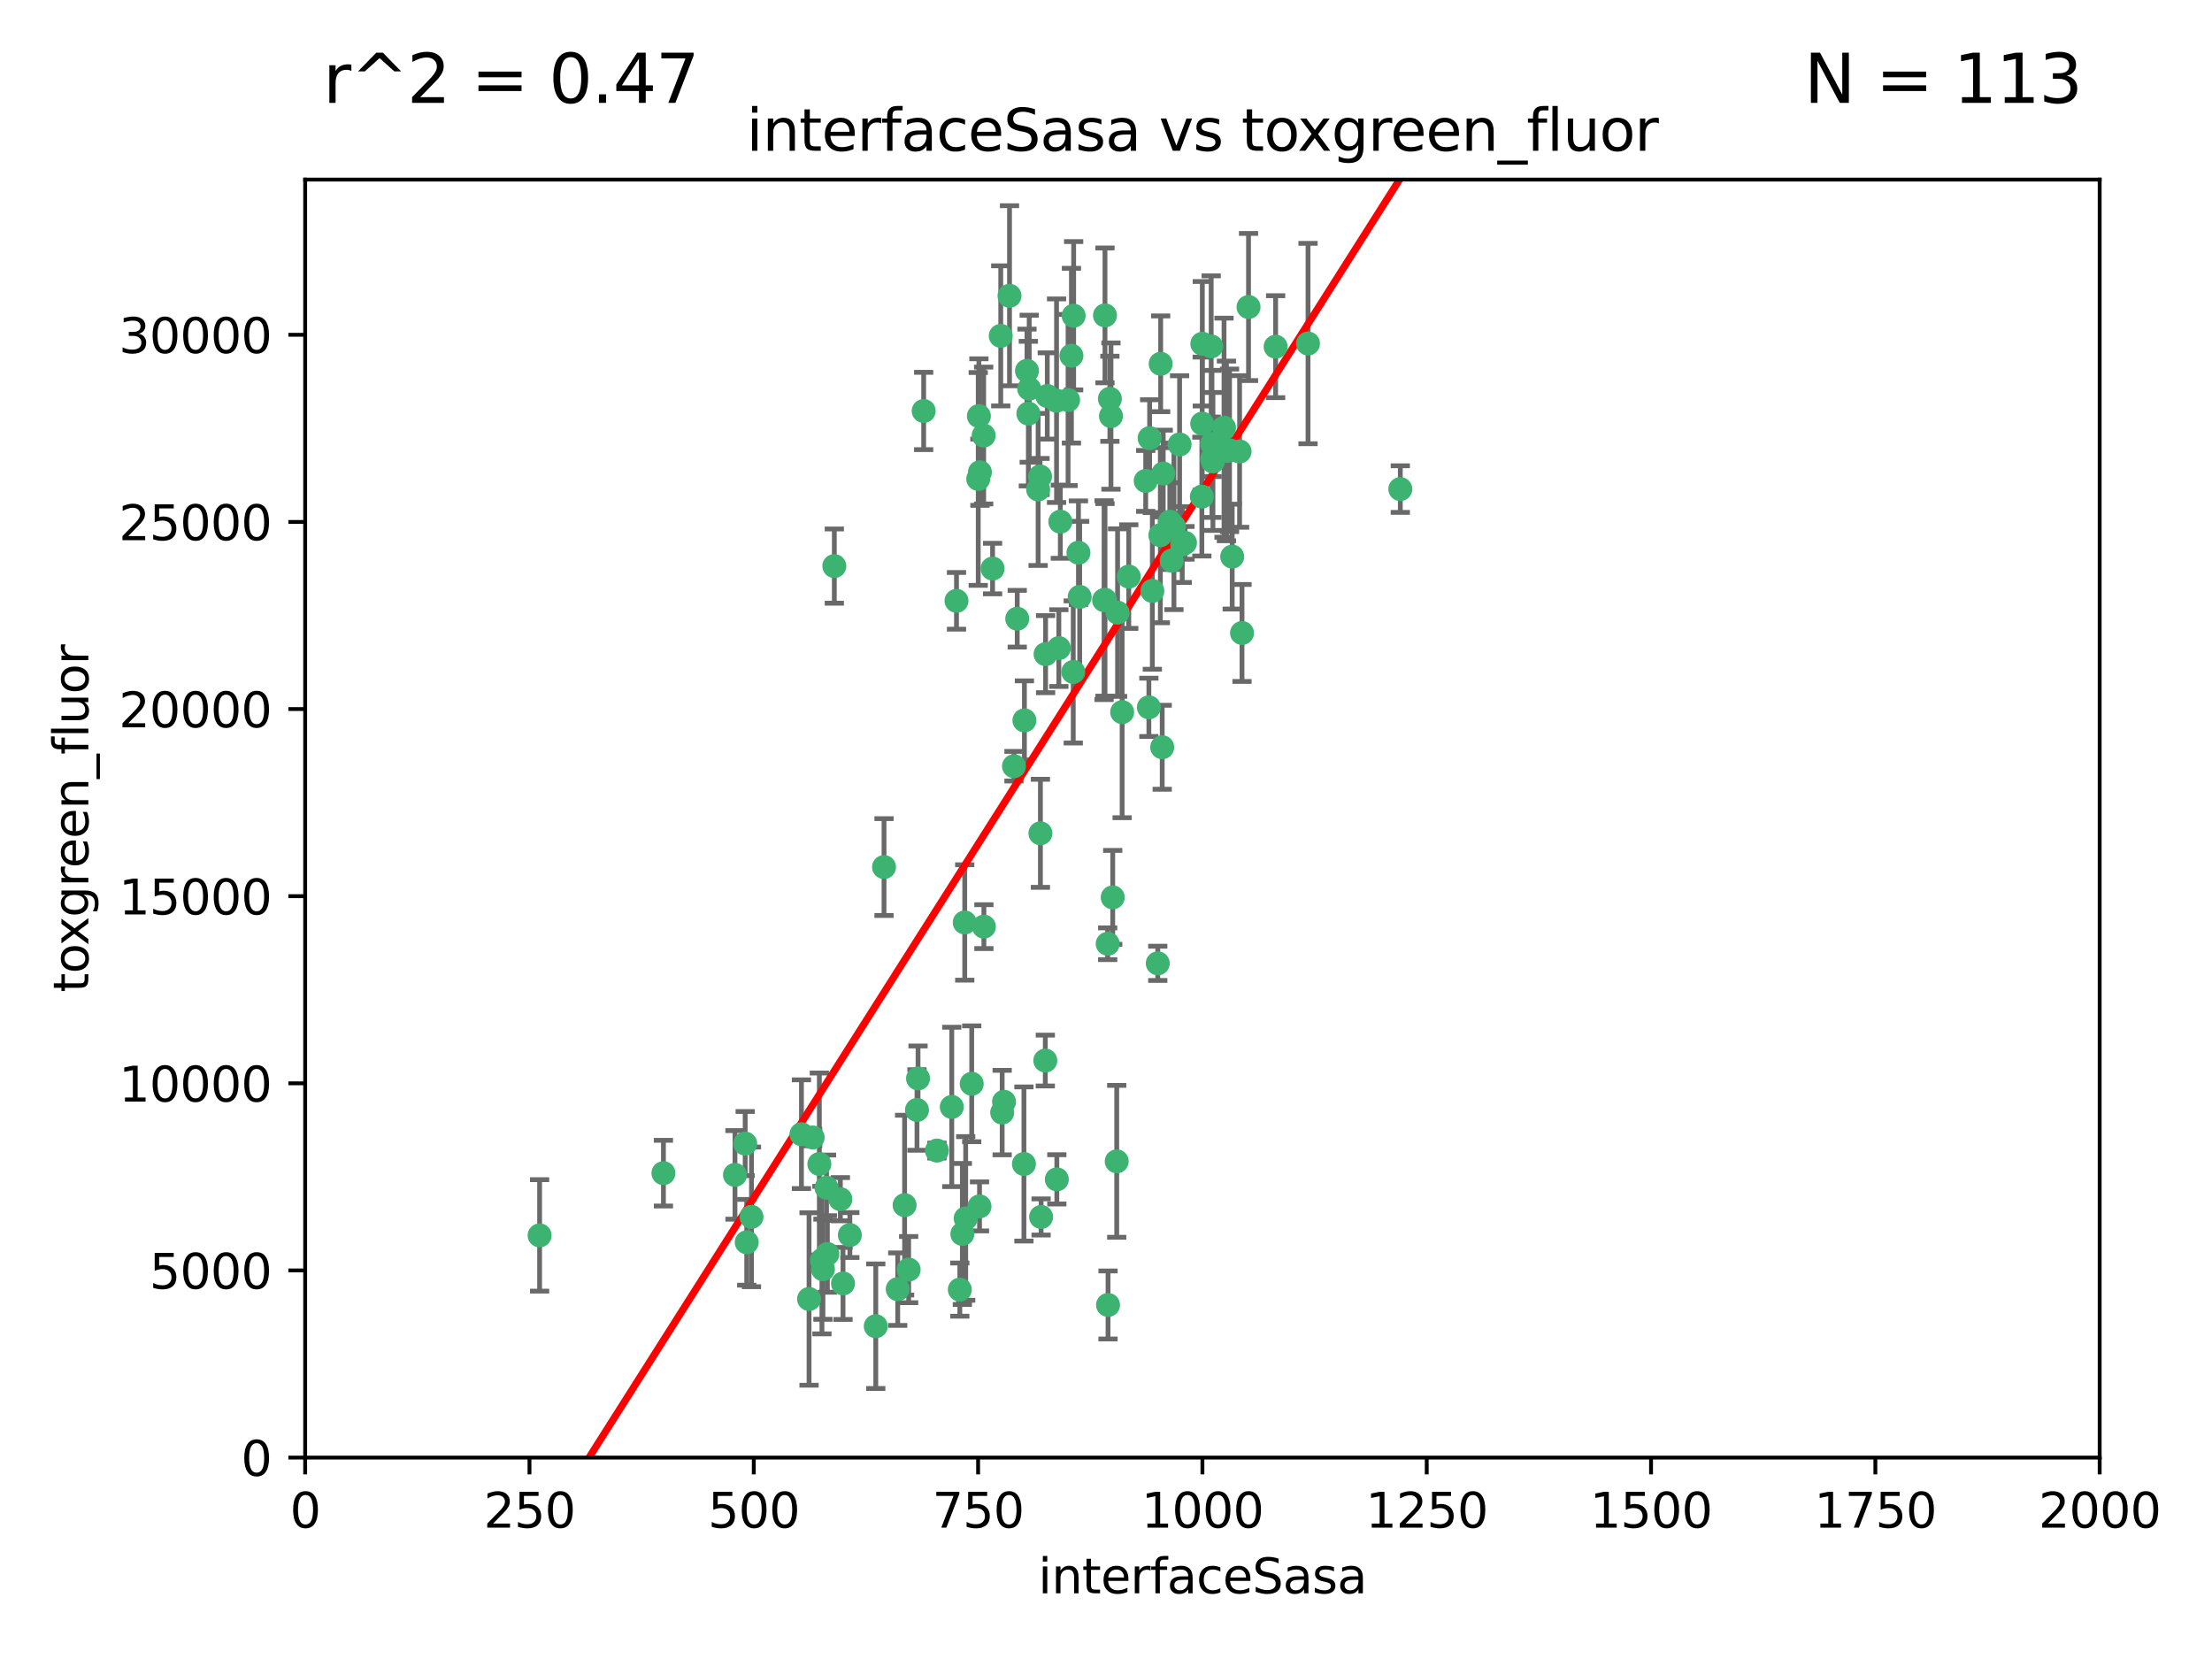 <?xml version="1.0" encoding="utf-8" standalone="no"?>
<!DOCTYPE svg PUBLIC "-//W3C//DTD SVG 1.1//EN"
  "http://www.w3.org/Graphics/SVG/1.1/DTD/svg11.dtd">
<svg xmlns:xlink="http://www.w3.org/1999/xlink" width="460.8pt" height="345.6pt" viewBox="0 0 460.8 345.6" xmlns="http://www.w3.org/2000/svg" version="1.1">
 <defs>
  <style type="text/css">*{stroke-linejoin: round; stroke-linecap: butt}</style>
 </defs>
 <g id="figure_1">
  <g id="patch_1">
   <path d="M 0 345.6 
L 460.8 345.6 
L 460.8 0 
L 0 0 
z
" style="fill: #ffffff"/>
  </g>
  <g id="axes_1">
   <g id="patch_2">
    <path d="M 63.571 303.64 
L 437.4 303.64 
L 437.4 37.411 
L 63.571 37.411 
z
" style="fill: #ffffff"/>
   </g>
   <g id="PathCollection_1">
    <defs>
     <path id="m5929b6f2ce" d="M 0 1.118 
C 0.297 1.118 0.581 1 0.791 0.791 
C 1 0.581 1.118 0.297 1.118 0 
C 1.118 -0.297 1 -0.581 0.791 -0.791 
C 0.581 -1 0.297 -1.118 0 -1.118 
C -0.297 -1.118 -0.581 -1 -0.791 -0.791 
C -1 -0.581 -1.118 -0.297 -1.118 0 
C -1.118 0.297 -1 0.581 -0.791 0.791 
C -0.581 1 -0.297 1.118 0 1.118 
z
" style="stroke: #3cb371"/>
    </defs>
    <g clip-path="url(#pe5279aca6c)">
     <use xlink:href="#m5929b6f2ce" x="243.693" y="108.677" style="fill: #3cb371; stroke: #3cb371"/>
     <use xlink:href="#m5929b6f2ce" x="272.484" y="71.562" style="fill: #3cb371; stroke: #3cb371"/>
     <use xlink:href="#m5929b6f2ce" x="242.323" y="98.642" style="fill: #3cb371; stroke: #3cb371"/>
     <use xlink:href="#m5929b6f2ce" x="231.435" y="86.676" style="fill: #3cb371; stroke: #3cb371"/>
     <use xlink:href="#m5929b6f2ce" x="239.489" y="91.274" style="fill: #3cb371; stroke: #3cb371"/>
     <use xlink:href="#m5929b6f2ce" x="250.437" y="88.246" style="fill: #3cb371; stroke: #3cb371"/>
     <use xlink:href="#m5929b6f2ce" x="218.168" y="82.485" style="fill: #3cb371; stroke: #3cb371"/>
     <use xlink:href="#m5929b6f2ce" x="265.738" y="72.221" style="fill: #3cb371; stroke: #3cb371"/>
     <use xlink:href="#m5929b6f2ce" x="254.987" y="89.097" style="fill: #3cb371; stroke: #3cb371"/>
     <use xlink:href="#m5929b6f2ce" x="220.886" y="108.676" style="fill: #3cb371; stroke: #3cb371"/>
     <use xlink:href="#m5929b6f2ce" x="214.404" y="80.98" style="fill: #3cb371; stroke: #3cb371"/>
     <use xlink:href="#m5929b6f2ce" x="241.787" y="75.786" style="fill: #3cb371; stroke: #3cb371"/>
     <use xlink:href="#m5929b6f2ce" x="252.312" y="72.167" style="fill: #3cb371; stroke: #3cb371"/>
     <use xlink:href="#m5929b6f2ce" x="258.229" y="94.046" style="fill: #3cb371; stroke: #3cb371"/>
     <use xlink:href="#m5929b6f2ce" x="223.66" y="65.773" style="fill: #3cb371; stroke: #3cb371"/>
     <use xlink:href="#m5929b6f2ce" x="230.194" y="124.965" style="fill: #3cb371; stroke: #3cb371"/>
     <use xlink:href="#m5929b6f2ce" x="246.284" y="113.441" style="fill: #3cb371; stroke: #3cb371"/>
     <use xlink:href="#m5929b6f2ce" x="255.489" y="93.933" style="fill: #3cb371; stroke: #3cb371"/>
     <use xlink:href="#m5929b6f2ce" x="252.676" y="96.129" style="fill: #3cb371; stroke: #3cb371"/>
     <use xlink:href="#m5929b6f2ce" x="256.689" y="115.953" style="fill: #3cb371; stroke: #3cb371"/>
     <use xlink:href="#m5929b6f2ce" x="244.553" y="109.646" style="fill: #3cb371; stroke: #3cb371"/>
     <use xlink:href="#m5929b6f2ce" x="250.368" y="103.453" style="fill: #3cb371; stroke: #3cb371"/>
     <use xlink:href="#m5929b6f2ce" x="230.187" y="65.701" style="fill: #3cb371; stroke: #3cb371"/>
     <use xlink:href="#m5929b6f2ce" x="240.054" y="123.098" style="fill: #3cb371; stroke: #3cb371"/>
     <use xlink:href="#m5929b6f2ce" x="246.854" y="113.087" style="fill: #3cb371; stroke: #3cb371"/>
     <use xlink:href="#m5929b6f2ce" x="231.8" y="186.937" style="fill: #3cb371; stroke: #3cb371"/>
     <use xlink:href="#m5929b6f2ce" x="223.198" y="74.096" style="fill: #3cb371; stroke: #3cb371"/>
     <use xlink:href="#m5929b6f2ce" x="258.734" y="131.86" style="fill: #3cb371; stroke: #3cb371"/>
     <use xlink:href="#m5929b6f2ce" x="256.134" y="93.812" style="fill: #3cb371; stroke: #3cb371"/>
     <use xlink:href="#m5929b6f2ce" x="233.762" y="148.348" style="fill: #3cb371; stroke: #3cb371"/>
     <use xlink:href="#m5929b6f2ce" x="235.142" y="120.112" style="fill: #3cb371; stroke: #3cb371"/>
     <use xlink:href="#m5929b6f2ce" x="220.097" y="83.475" style="fill: #3cb371; stroke: #3cb371"/>
     <use xlink:href="#m5929b6f2ce" x="241.725" y="111.491" style="fill: #3cb371; stroke: #3cb371"/>
     <use xlink:href="#m5929b6f2ce" x="238.669" y="100.184" style="fill: #3cb371; stroke: #3cb371"/>
     <use xlink:href="#m5929b6f2ce" x="252.51" y="95.627" style="fill: #3cb371; stroke: #3cb371"/>
     <use xlink:href="#m5929b6f2ce" x="206.772" y="118.44" style="fill: #3cb371; stroke: #3cb371"/>
     <use xlink:href="#m5929b6f2ce" x="244.091" y="116.779" style="fill: #3cb371; stroke: #3cb371"/>
     <use xlink:href="#m5929b6f2ce" x="241.185" y="200.68" style="fill: #3cb371; stroke: #3cb371"/>
     <use xlink:href="#m5929b6f2ce" x="211.908" y="128.887" style="fill: #3cb371; stroke: #3cb371"/>
     <use xlink:href="#m5929b6f2ce" x="231.211" y="83.072" style="fill: #3cb371; stroke: #3cb371"/>
     <use xlink:href="#m5929b6f2ce" x="214.228" y="86.165" style="fill: #3cb371; stroke: #3cb371"/>
     <use xlink:href="#m5929b6f2ce" x="213.404" y="150.071" style="fill: #3cb371; stroke: #3cb371"/>
     <use xlink:href="#m5929b6f2ce" x="204.131" y="98.37" style="fill: #3cb371; stroke: #3cb371"/>
     <use xlink:href="#m5929b6f2ce" x="245.731" y="92.588" style="fill: #3cb371; stroke: #3cb371"/>
     <use xlink:href="#m5929b6f2ce" x="216.658" y="99.258" style="fill: #3cb371; stroke: #3cb371"/>
     <use xlink:href="#m5929b6f2ce" x="204.916" y="90.728" style="fill: #3cb371; stroke: #3cb371"/>
     <use xlink:href="#m5929b6f2ce" x="192.417" y="85.613" style="fill: #3cb371; stroke: #3cb371"/>
     <use xlink:href="#m5929b6f2ce" x="208.77" y="231.767" style="fill: #3cb371; stroke: #3cb371"/>
     <use xlink:href="#m5929b6f2ce" x="222.501" y="83.327" style="fill: #3cb371; stroke: #3cb371"/>
     <use xlink:href="#m5929b6f2ce" x="291.711" y="101.886" style="fill: #3cb371; stroke: #3cb371"/>
     <use xlink:href="#m5929b6f2ce" x="224.916" y="124.337" style="fill: #3cb371; stroke: #3cb371"/>
     <use xlink:href="#m5929b6f2ce" x="209.159" y="229.524" style="fill: #3cb371; stroke: #3cb371"/>
     <use xlink:href="#m5929b6f2ce" x="260.091" y="63.953" style="fill: #3cb371; stroke: #3cb371"/>
     <use xlink:href="#m5929b6f2ce" x="230.751" y="196.602" style="fill: #3cb371; stroke: #3cb371"/>
     <use xlink:href="#m5929b6f2ce" x="250.465" y="71.61" style="fill: #3cb371; stroke: #3cb371"/>
     <use xlink:href="#m5929b6f2ce" x="199.256" y="125.166" style="fill: #3cb371; stroke: #3cb371"/>
     <use xlink:href="#m5929b6f2ce" x="216.882" y="253.516" style="fill: #3cb371; stroke: #3cb371"/>
     <use xlink:href="#m5929b6f2ce" x="216.26" y="101.961" style="fill: #3cb371; stroke: #3cb371"/>
     <use xlink:href="#m5929b6f2ce" x="220.577" y="135.009" style="fill: #3cb371; stroke: #3cb371"/>
     <use xlink:href="#m5929b6f2ce" x="242.11" y="155.667" style="fill: #3cb371; stroke: #3cb371"/>
     <use xlink:href="#m5929b6f2ce" x="223.577" y="139.974" style="fill: #3cb371; stroke: #3cb371"/>
     <use xlink:href="#m5929b6f2ce" x="208.473" y="69.968" style="fill: #3cb371; stroke: #3cb371"/>
     <use xlink:href="#m5929b6f2ce" x="203.92" y="86.674" style="fill: #3cb371; stroke: #3cb371"/>
     <use xlink:href="#m5929b6f2ce" x="239.332" y="147.35" style="fill: #3cb371; stroke: #3cb371"/>
     <use xlink:href="#m5929b6f2ce" x="210.301" y="61.614" style="fill: #3cb371; stroke: #3cb371"/>
     <use xlink:href="#m5929b6f2ce" x="232.635" y="241.925" style="fill: #3cb371; stroke: #3cb371"/>
     <use xlink:href="#m5929b6f2ce" x="252.476" y="92.47" style="fill: #3cb371; stroke: #3cb371"/>
     <use xlink:href="#m5929b6f2ce" x="224.662" y="115.142" style="fill: #3cb371; stroke: #3cb371"/>
     <use xlink:href="#m5929b6f2ce" x="203.785" y="99.771" style="fill: #3cb371; stroke: #3cb371"/>
     <use xlink:href="#m5929b6f2ce" x="213.94" y="77.242" style="fill: #3cb371; stroke: #3cb371"/>
     <use xlink:href="#m5929b6f2ce" x="220.157" y="245.68" style="fill: #3cb371; stroke: #3cb371"/>
     <use xlink:href="#m5929b6f2ce" x="211.23" y="159.611" style="fill: #3cb371; stroke: #3cb371"/>
     <use xlink:href="#m5929b6f2ce" x="232.811" y="127.616" style="fill: #3cb371; stroke: #3cb371"/>
     <use xlink:href="#m5929b6f2ce" x="204.964" y="193.035" style="fill: #3cb371; stroke: #3cb371"/>
     <use xlink:href="#m5929b6f2ce" x="229.998" y="125.024" style="fill: #3cb371; stroke: #3cb371"/>
     <use xlink:href="#m5929b6f2ce" x="216.738" y="173.593" style="fill: #3cb371; stroke: #3cb371"/>
     <use xlink:href="#m5929b6f2ce" x="200.972" y="192.165" style="fill: #3cb371; stroke: #3cb371"/>
     <use xlink:href="#m5929b6f2ce" x="213.303" y="242.479" style="fill: #3cb371; stroke: #3cb371"/>
     <use xlink:href="#m5929b6f2ce" x="217.815" y="136.272" style="fill: #3cb371; stroke: #3cb371"/>
     <use xlink:href="#m5929b6f2ce" x="199.948" y="268.651" style="fill: #3cb371; stroke: #3cb371"/>
     <use xlink:href="#m5929b6f2ce" x="201.17" y="253.822" style="fill: #3cb371; stroke: #3cb371"/>
     <use xlink:href="#m5929b6f2ce" x="175.066" y="249.812" style="fill: #3cb371; stroke: #3cb371"/>
     <use xlink:href="#m5929b6f2ce" x="155.557" y="258.793" style="fill: #3cb371; stroke: #3cb371"/>
     <use xlink:href="#m5929b6f2ce" x="172.357" y="261.223" style="fill: #3cb371; stroke: #3cb371"/>
     <use xlink:href="#m5929b6f2ce" x="200.477" y="257.055" style="fill: #3cb371; stroke: #3cb371"/>
     <use xlink:href="#m5929b6f2ce" x="175.617" y="267.366" style="fill: #3cb371; stroke: #3cb371"/>
     <use xlink:href="#m5929b6f2ce" x="166.957" y="236.278" style="fill: #3cb371; stroke: #3cb371"/>
     <use xlink:href="#m5929b6f2ce" x="198.273" y="230.594" style="fill: #3cb371; stroke: #3cb371"/>
     <use xlink:href="#m5929b6f2ce" x="191.024" y="231.227" style="fill: #3cb371; stroke: #3cb371"/>
     <use xlink:href="#m5929b6f2ce" x="230.824" y="271.847" style="fill: #3cb371; stroke: #3cb371"/>
     <use xlink:href="#m5929b6f2ce" x="112.41" y="257.355" style="fill: #3cb371; stroke: #3cb371"/>
     <use xlink:href="#m5929b6f2ce" x="188.445" y="251.051" style="fill: #3cb371; stroke: #3cb371"/>
     <use xlink:href="#m5929b6f2ce" x="217.757" y="220.932" style="fill: #3cb371; stroke: #3cb371"/>
     <use xlink:href="#m5929b6f2ce" x="170.686" y="242.483" style="fill: #3cb371; stroke: #3cb371"/>
     <use xlink:href="#m5929b6f2ce" x="172.183" y="247.424" style="fill: #3cb371; stroke: #3cb371"/>
     <use xlink:href="#m5929b6f2ce" x="169.294" y="236.957" style="fill: #3cb371; stroke: #3cb371"/>
     <use xlink:href="#m5929b6f2ce" x="191.245" y="224.658" style="fill: #3cb371; stroke: #3cb371"/>
     <use xlink:href="#m5929b6f2ce" x="173.806" y="117.924" style="fill: #3cb371; stroke: #3cb371"/>
     <use xlink:href="#m5929b6f2ce" x="155.238" y="238.234" style="fill: #3cb371; stroke: #3cb371"/>
     <use xlink:href="#m5929b6f2ce" x="138.206" y="244.389" style="fill: #3cb371; stroke: #3cb371"/>
     <use xlink:href="#m5929b6f2ce" x="195.181" y="239.684" style="fill: #3cb371; stroke: #3cb371"/>
     <use xlink:href="#m5929b6f2ce" x="168.54" y="270.601" style="fill: #3cb371; stroke: #3cb371"/>
     <use xlink:href="#m5929b6f2ce" x="204.052" y="251.315" style="fill: #3cb371; stroke: #3cb371"/>
     <use xlink:href="#m5929b6f2ce" x="187.013" y="268.554" style="fill: #3cb371; stroke: #3cb371"/>
     <use xlink:href="#m5929b6f2ce" x="189.29" y="264.483" style="fill: #3cb371; stroke: #3cb371"/>
     <use xlink:href="#m5929b6f2ce" x="156.546" y="253.492" style="fill: #3cb371; stroke: #3cb371"/>
     <use xlink:href="#m5929b6f2ce" x="182.439" y="276.275" style="fill: #3cb371; stroke: #3cb371"/>
     <use xlink:href="#m5929b6f2ce" x="171.225" y="262.502" style="fill: #3cb371; stroke: #3cb371"/>
     <use xlink:href="#m5929b6f2ce" x="184.157" y="180.623" style="fill: #3cb371; stroke: #3cb371"/>
     <use xlink:href="#m5929b6f2ce" x="177.039" y="257.285" style="fill: #3cb371; stroke: #3cb371"/>
     <use xlink:href="#m5929b6f2ce" x="171.432" y="264.401" style="fill: #3cb371; stroke: #3cb371"/>
     <use xlink:href="#m5929b6f2ce" x="153.109" y="244.751" style="fill: #3cb371; stroke: #3cb371"/>
     <use xlink:href="#m5929b6f2ce" x="202.428" y="225.773" style="fill: #3cb371; stroke: #3cb371"/>
    </g>
   </g>
   <g id="matplotlib.axis_1">
    <g id="xtick_1">
     <g id="line2d_1">
      <defs>
       <path id="me01fb2851c" d="M 0 0 
L 0 3.5 
" style="stroke: #000000; stroke-width: 0.8"/>
      </defs>
      <g>
       <use xlink:href="#me01fb2851c" x="63.571" y="303.64" style="stroke: #000000; stroke-width: 0.8"/>
      </g>
     </g>
     <g id="text_1">
      <!-- 0 -->
      <g transform="translate(60.39 318.238)scale(0.1 -0.1)">
       <defs>
        <path id="DejaVuSans-30" d="M 2034 4250 
Q 1547 4250 1301 3770 
Q 1056 3291 1056 2328 
Q 1056 1369 1301 889 
Q 1547 409 2034 409 
Q 2525 409 2770 889 
Q 3016 1369 3016 2328 
Q 3016 3291 2770 3770 
Q 2525 4250 2034 4250 
z
M 2034 4750 
Q 2819 4750 3233 4129 
Q 3647 3509 3647 2328 
Q 3647 1150 3233 529 
Q 2819 -91 2034 -91 
Q 1250 -91 836 529 
Q 422 1150 422 2328 
Q 422 3509 836 4129 
Q 1250 4750 2034 4750 
z
" transform="scale(0.016)"/>
       </defs>
       <use xlink:href="#DejaVuSans-30"/>
      </g>
     </g>
    </g>
    <g id="xtick_2">
     <g id="line2d_2">
      <g>
       <use xlink:href="#me01fb2851c" x="110.3" y="303.64" style="stroke: #000000; stroke-width: 0.8"/>
      </g>
     </g>
     <g id="text_2">
      <!-- 250 -->
      <g transform="translate(100.756 318.238)scale(0.1 -0.1)">
       <defs>
        <path id="DejaVuSans-32" d="M 1228 531 
L 3431 531 
L 3431 0 
L 469 0 
L 469 531 
Q 828 903 1448 1529 
Q 2069 2156 2228 2338 
Q 2531 2678 2651 2914 
Q 2772 3150 2772 3378 
Q 2772 3750 2511 3984 
Q 2250 4219 1831 4219 
Q 1534 4219 1204 4116 
Q 875 4013 500 3803 
L 500 4441 
Q 881 4594 1212 4672 
Q 1544 4750 1819 4750 
Q 2544 4750 2975 4387 
Q 3406 4025 3406 3419 
Q 3406 3131 3298 2873 
Q 3191 2616 2906 2266 
Q 2828 2175 2409 1742 
Q 1991 1309 1228 531 
z
" transform="scale(0.016)"/>
        <path id="DejaVuSans-35" d="M 691 4666 
L 3169 4666 
L 3169 4134 
L 1269 4134 
L 1269 2991 
Q 1406 3038 1543 3061 
Q 1681 3084 1819 3084 
Q 2600 3084 3056 2656 
Q 3513 2228 3513 1497 
Q 3513 744 3044 326 
Q 2575 -91 1722 -91 
Q 1428 -91 1123 -41 
Q 819 9 494 109 
L 494 744 
Q 775 591 1075 516 
Q 1375 441 1709 441 
Q 2250 441 2565 725 
Q 2881 1009 2881 1497 
Q 2881 1984 2565 2268 
Q 2250 2553 1709 2553 
Q 1456 2553 1204 2497 
Q 953 2441 691 2322 
L 691 4666 
z
" transform="scale(0.016)"/>
       </defs>
       <use xlink:href="#DejaVuSans-32"/>
       <use xlink:href="#DejaVuSans-35" x="63.623"/>
       <use xlink:href="#DejaVuSans-30" x="127.246"/>
      </g>
     </g>
    </g>
    <g id="xtick_3">
     <g id="line2d_3">
      <g>
       <use xlink:href="#me01fb2851c" x="157.028" y="303.64" style="stroke: #000000; stroke-width: 0.8"/>
      </g>
     </g>
     <g id="text_3">
      <!-- 500 -->
      <g transform="translate(147.485 318.238)scale(0.1 -0.1)">
       <use xlink:href="#DejaVuSans-35"/>
       <use xlink:href="#DejaVuSans-30" x="63.623"/>
       <use xlink:href="#DejaVuSans-30" x="127.246"/>
      </g>
     </g>
    </g>
    <g id="xtick_4">
     <g id="line2d_4">
      <g>
       <use xlink:href="#me01fb2851c" x="203.757" y="303.64" style="stroke: #000000; stroke-width: 0.8"/>
      </g>
     </g>
     <g id="text_4">
      <!-- 750 -->
      <g transform="translate(194.213 318.238)scale(0.1 -0.1)">
       <defs>
        <path id="DejaVuSans-37" d="M 525 4666 
L 3525 4666 
L 3525 4397 
L 1831 0 
L 1172 0 
L 2766 4134 
L 525 4134 
L 525 4666 
z
" transform="scale(0.016)"/>
       </defs>
       <use xlink:href="#DejaVuSans-37"/>
       <use xlink:href="#DejaVuSans-35" x="63.623"/>
       <use xlink:href="#DejaVuSans-30" x="127.246"/>
      </g>
     </g>
    </g>
    <g id="xtick_5">
     <g id="line2d_5">
      <g>
       <use xlink:href="#me01fb2851c" x="250.486" y="303.64" style="stroke: #000000; stroke-width: 0.8"/>
      </g>
     </g>
     <g id="text_5">
      <!-- 1000 -->
      <g transform="translate(237.761 318.238)scale(0.1 -0.1)">
       <defs>
        <path id="DejaVuSans-31" d="M 794 531 
L 1825 531 
L 1825 4091 
L 703 3866 
L 703 4441 
L 1819 4666 
L 2450 4666 
L 2450 531 
L 3481 531 
L 3481 0 
L 794 0 
L 794 531 
z
" transform="scale(0.016)"/>
       </defs>
       <use xlink:href="#DejaVuSans-31"/>
       <use xlink:href="#DejaVuSans-30" x="63.623"/>
       <use xlink:href="#DejaVuSans-30" x="127.246"/>
       <use xlink:href="#DejaVuSans-30" x="190.869"/>
      </g>
     </g>
    </g>
    <g id="xtick_6">
     <g id="line2d_6">
      <g>
       <use xlink:href="#me01fb2851c" x="297.214" y="303.64" style="stroke: #000000; stroke-width: 0.8"/>
      </g>
     </g>
     <g id="text_6">
      <!-- 1250 -->
      <g transform="translate(284.489 318.238)scale(0.1 -0.1)">
       <use xlink:href="#DejaVuSans-31"/>
       <use xlink:href="#DejaVuSans-32" x="63.623"/>
       <use xlink:href="#DejaVuSans-35" x="127.246"/>
       <use xlink:href="#DejaVuSans-30" x="190.869"/>
      </g>
     </g>
    </g>
    <g id="xtick_7">
     <g id="line2d_7">
      <g>
       <use xlink:href="#me01fb2851c" x="343.943" y="303.64" style="stroke: #000000; stroke-width: 0.8"/>
      </g>
     </g>
     <g id="text_7">
      <!-- 1500 -->
      <g transform="translate(331.218 318.238)scale(0.1 -0.1)">
       <use xlink:href="#DejaVuSans-31"/>
       <use xlink:href="#DejaVuSans-35" x="63.623"/>
       <use xlink:href="#DejaVuSans-30" x="127.246"/>
       <use xlink:href="#DejaVuSans-30" x="190.869"/>
      </g>
     </g>
    </g>
    <g id="xtick_8">
     <g id="line2d_8">
      <g>
       <use xlink:href="#me01fb2851c" x="390.671" y="303.64" style="stroke: #000000; stroke-width: 0.8"/>
      </g>
     </g>
     <g id="text_8">
      <!-- 1750 -->
      <g transform="translate(377.946 318.238)scale(0.1 -0.1)">
       <use xlink:href="#DejaVuSans-31"/>
       <use xlink:href="#DejaVuSans-37" x="63.623"/>
       <use xlink:href="#DejaVuSans-35" x="127.246"/>
       <use xlink:href="#DejaVuSans-30" x="190.869"/>
      </g>
     </g>
    </g>
    <g id="xtick_9">
     <g id="line2d_9">
      <g>
       <use xlink:href="#me01fb2851c" x="437.4" y="303.64" style="stroke: #000000; stroke-width: 0.8"/>
      </g>
     </g>
     <g id="text_9">
      <!-- 2000 -->
      <g transform="translate(424.675 318.238)scale(0.1 -0.1)">
       <use xlink:href="#DejaVuSans-32"/>
       <use xlink:href="#DejaVuSans-30" x="63.623"/>
       <use xlink:href="#DejaVuSans-30" x="127.246"/>
       <use xlink:href="#DejaVuSans-30" x="190.869"/>
      </g>
     </g>
    </g>
    <g id="text_10">
     <!-- interfaceSasa -->
     <g transform="translate(216.279 331.917)scale(0.1 -0.1)">
      <defs>
       <path id="DejaVuSans-69" d="M 603 3500 
L 1178 3500 
L 1178 0 
L 603 0 
L 603 3500 
z
M 603 4863 
L 1178 4863 
L 1178 4134 
L 603 4134 
L 603 4863 
z
" transform="scale(0.016)"/>
       <path id="DejaVuSans-6e" d="M 3513 2113 
L 3513 0 
L 2938 0 
L 2938 2094 
Q 2938 2591 2744 2837 
Q 2550 3084 2163 3084 
Q 1697 3084 1428 2787 
Q 1159 2491 1159 1978 
L 1159 0 
L 581 0 
L 581 3500 
L 1159 3500 
L 1159 2956 
Q 1366 3272 1645 3428 
Q 1925 3584 2291 3584 
Q 2894 3584 3203 3211 
Q 3513 2838 3513 2113 
z
" transform="scale(0.016)"/>
       <path id="DejaVuSans-74" d="M 1172 4494 
L 1172 3500 
L 2356 3500 
L 2356 3053 
L 1172 3053 
L 1172 1153 
Q 1172 725 1289 603 
Q 1406 481 1766 481 
L 2356 481 
L 2356 0 
L 1766 0 
Q 1100 0 847 248 
Q 594 497 594 1153 
L 594 3053 
L 172 3053 
L 172 3500 
L 594 3500 
L 594 4494 
L 1172 4494 
z
" transform="scale(0.016)"/>
       <path id="DejaVuSans-65" d="M 3597 1894 
L 3597 1613 
L 953 1613 
Q 991 1019 1311 708 
Q 1631 397 2203 397 
Q 2534 397 2845 478 
Q 3156 559 3463 722 
L 3463 178 
Q 3153 47 2828 -22 
Q 2503 -91 2169 -91 
Q 1331 -91 842 396 
Q 353 884 353 1716 
Q 353 2575 817 3079 
Q 1281 3584 2069 3584 
Q 2775 3584 3186 3129 
Q 3597 2675 3597 1894 
z
M 3022 2063 
Q 3016 2534 2758 2815 
Q 2500 3097 2075 3097 
Q 1594 3097 1305 2825 
Q 1016 2553 972 2059 
L 3022 2063 
z
" transform="scale(0.016)"/>
       <path id="DejaVuSans-72" d="M 2631 2963 
Q 2534 3019 2420 3045 
Q 2306 3072 2169 3072 
Q 1681 3072 1420 2755 
Q 1159 2438 1159 1844 
L 1159 0 
L 581 0 
L 581 3500 
L 1159 3500 
L 1159 2956 
Q 1341 3275 1631 3429 
Q 1922 3584 2338 3584 
Q 2397 3584 2469 3576 
Q 2541 3569 2628 3553 
L 2631 2963 
z
" transform="scale(0.016)"/>
       <path id="DejaVuSans-66" d="M 2375 4863 
L 2375 4384 
L 1825 4384 
Q 1516 4384 1395 4259 
Q 1275 4134 1275 3809 
L 1275 3500 
L 2222 3500 
L 2222 3053 
L 1275 3053 
L 1275 0 
L 697 0 
L 697 3053 
L 147 3053 
L 147 3500 
L 697 3500 
L 697 3744 
Q 697 4328 969 4595 
Q 1241 4863 1831 4863 
L 2375 4863 
z
" transform="scale(0.016)"/>
       <path id="DejaVuSans-61" d="M 2194 1759 
Q 1497 1759 1228 1600 
Q 959 1441 959 1056 
Q 959 750 1161 570 
Q 1363 391 1709 391 
Q 2188 391 2477 730 
Q 2766 1069 2766 1631 
L 2766 1759 
L 2194 1759 
z
M 3341 1997 
L 3341 0 
L 2766 0 
L 2766 531 
Q 2569 213 2275 61 
Q 1981 -91 1556 -91 
Q 1019 -91 701 211 
Q 384 513 384 1019 
Q 384 1609 779 1909 
Q 1175 2209 1959 2209 
L 2766 2209 
L 2766 2266 
Q 2766 2663 2505 2880 
Q 2244 3097 1772 3097 
Q 1472 3097 1187 3025 
Q 903 2953 641 2809 
L 641 3341 
Q 956 3463 1253 3523 
Q 1550 3584 1831 3584 
Q 2591 3584 2966 3190 
Q 3341 2797 3341 1997 
z
" transform="scale(0.016)"/>
       <path id="DejaVuSans-63" d="M 3122 3366 
L 3122 2828 
Q 2878 2963 2633 3030 
Q 2388 3097 2138 3097 
Q 1578 3097 1268 2742 
Q 959 2388 959 1747 
Q 959 1106 1268 751 
Q 1578 397 2138 397 
Q 2388 397 2633 464 
Q 2878 531 3122 666 
L 3122 134 
Q 2881 22 2623 -34 
Q 2366 -91 2075 -91 
Q 1284 -91 818 406 
Q 353 903 353 1747 
Q 353 2603 823 3093 
Q 1294 3584 2113 3584 
Q 2378 3584 2631 3529 
Q 2884 3475 3122 3366 
z
" transform="scale(0.016)"/>
       <path id="DejaVuSans-53" d="M 3425 4513 
L 3425 3897 
Q 3066 4069 2747 4153 
Q 2428 4238 2131 4238 
Q 1616 4238 1336 4038 
Q 1056 3838 1056 3469 
Q 1056 3159 1242 3001 
Q 1428 2844 1947 2747 
L 2328 2669 
Q 3034 2534 3370 2195 
Q 3706 1856 3706 1288 
Q 3706 609 3251 259 
Q 2797 -91 1919 -91 
Q 1588 -91 1214 -16 
Q 841 59 441 206 
L 441 856 
Q 825 641 1194 531 
Q 1563 422 1919 422 
Q 2459 422 2753 634 
Q 3047 847 3047 1241 
Q 3047 1584 2836 1778 
Q 2625 1972 2144 2069 
L 1759 2144 
Q 1053 2284 737 2584 
Q 422 2884 422 3419 
Q 422 4038 858 4394 
Q 1294 4750 2059 4750 
Q 2388 4750 2728 4690 
Q 3069 4631 3425 4513 
z
" transform="scale(0.016)"/>
       <path id="DejaVuSans-73" d="M 2834 3397 
L 2834 2853 
Q 2591 2978 2328 3040 
Q 2066 3103 1784 3103 
Q 1356 3103 1142 2972 
Q 928 2841 928 2578 
Q 928 2378 1081 2264 
Q 1234 2150 1697 2047 
L 1894 2003 
Q 2506 1872 2764 1633 
Q 3022 1394 3022 966 
Q 3022 478 2636 193 
Q 2250 -91 1575 -91 
Q 1294 -91 989 -36 
Q 684 19 347 128 
L 347 722 
Q 666 556 975 473 
Q 1284 391 1588 391 
Q 1994 391 2212 530 
Q 2431 669 2431 922 
Q 2431 1156 2273 1281 
Q 2116 1406 1581 1522 
L 1381 1569 
Q 847 1681 609 1914 
Q 372 2147 372 2553 
Q 372 3047 722 3315 
Q 1072 3584 1716 3584 
Q 2034 3584 2315 3537 
Q 2597 3491 2834 3397 
z
" transform="scale(0.016)"/>
      </defs>
      <use xlink:href="#DejaVuSans-69"/>
      <use xlink:href="#DejaVuSans-6e" x="27.783"/>
      <use xlink:href="#DejaVuSans-74" x="91.162"/>
      <use xlink:href="#DejaVuSans-65" x="130.371"/>
      <use xlink:href="#DejaVuSans-72" x="191.895"/>
      <use xlink:href="#DejaVuSans-66" x="233.008"/>
      <use xlink:href="#DejaVuSans-61" x="268.213"/>
      <use xlink:href="#DejaVuSans-63" x="329.492"/>
      <use xlink:href="#DejaVuSans-65" x="384.473"/>
      <use xlink:href="#DejaVuSans-53" x="445.996"/>
      <use xlink:href="#DejaVuSans-61" x="509.473"/>
      <use xlink:href="#DejaVuSans-73" x="570.752"/>
      <use xlink:href="#DejaVuSans-61" x="622.852"/>
     </g>
    </g>
   </g>
   <g id="matplotlib.axis_2">
    <g id="ytick_1">
     <g id="line2d_10">
      <defs>
       <path id="m91e71eca3d" d="M 0 0 
L -3.5 0 
" style="stroke: #000000; stroke-width: 0.8"/>
      </defs>
      <g>
       <use xlink:href="#m91e71eca3d" x="63.571" y="303.64" style="stroke: #000000; stroke-width: 0.8"/>
      </g>
     </g>
     <g id="text_11">
      <!-- 0 -->
      <g transform="translate(50.209 307.439)scale(0.1 -0.1)">
       <use xlink:href="#DejaVuSans-30"/>
      </g>
     </g>
    </g>
    <g id="ytick_2">
     <g id="line2d_11">
      <g>
       <use xlink:href="#m91e71eca3d" x="63.571" y="264.657" style="stroke: #000000; stroke-width: 0.8"/>
      </g>
     </g>
     <g id="text_12">
      <!-- 5000 -->
      <g transform="translate(31.121 268.457)scale(0.1 -0.1)">
       <use xlink:href="#DejaVuSans-35"/>
       <use xlink:href="#DejaVuSans-30" x="63.623"/>
       <use xlink:href="#DejaVuSans-30" x="127.246"/>
       <use xlink:href="#DejaVuSans-30" x="190.869"/>
      </g>
     </g>
    </g>
    <g id="ytick_3">
     <g id="line2d_12">
      <g>
       <use xlink:href="#m91e71eca3d" x="63.571" y="225.675" style="stroke: #000000; stroke-width: 0.8"/>
      </g>
     </g>
     <g id="text_13">
      <!-- 10000 -->
      <g transform="translate(24.759 229.474)scale(0.1 -0.1)">
       <use xlink:href="#DejaVuSans-31"/>
       <use xlink:href="#DejaVuSans-30" x="63.623"/>
       <use xlink:href="#DejaVuSans-30" x="127.246"/>
       <use xlink:href="#DejaVuSans-30" x="190.869"/>
       <use xlink:href="#DejaVuSans-30" x="254.492"/>
      </g>
     </g>
    </g>
    <g id="ytick_4">
     <g id="line2d_13">
      <g>
       <use xlink:href="#m91e71eca3d" x="63.571" y="186.692" style="stroke: #000000; stroke-width: 0.8"/>
      </g>
     </g>
     <g id="text_14">
      <!-- 15000 -->
      <g transform="translate(24.759 190.492)scale(0.1 -0.1)">
       <use xlink:href="#DejaVuSans-31"/>
       <use xlink:href="#DejaVuSans-35" x="63.623"/>
       <use xlink:href="#DejaVuSans-30" x="127.246"/>
       <use xlink:href="#DejaVuSans-30" x="190.869"/>
       <use xlink:href="#DejaVuSans-30" x="254.492"/>
      </g>
     </g>
    </g>
    <g id="ytick_5">
     <g id="line2d_14">
      <g>
       <use xlink:href="#m91e71eca3d" x="63.571" y="147.71" style="stroke: #000000; stroke-width: 0.8"/>
      </g>
     </g>
     <g id="text_15">
      <!-- 20000 -->
      <g transform="translate(24.759 151.509)scale(0.1 -0.1)">
       <use xlink:href="#DejaVuSans-32"/>
       <use xlink:href="#DejaVuSans-30" x="63.623"/>
       <use xlink:href="#DejaVuSans-30" x="127.246"/>
       <use xlink:href="#DejaVuSans-30" x="190.869"/>
       <use xlink:href="#DejaVuSans-30" x="254.492"/>
      </g>
     </g>
    </g>
    <g id="ytick_6">
     <g id="line2d_15">
      <g>
       <use xlink:href="#m91e71eca3d" x="63.571" y="108.727" style="stroke: #000000; stroke-width: 0.8"/>
      </g>
     </g>
     <g id="text_16">
      <!-- 25000 -->
      <g transform="translate(24.759 112.527)scale(0.1 -0.1)">
       <use xlink:href="#DejaVuSans-32"/>
       <use xlink:href="#DejaVuSans-35" x="63.623"/>
       <use xlink:href="#DejaVuSans-30" x="127.246"/>
       <use xlink:href="#DejaVuSans-30" x="190.869"/>
       <use xlink:href="#DejaVuSans-30" x="254.492"/>
      </g>
     </g>
    </g>
    <g id="ytick_7">
     <g id="line2d_16">
      <g>
       <use xlink:href="#m91e71eca3d" x="63.571" y="69.745" style="stroke: #000000; stroke-width: 0.8"/>
      </g>
     </g>
     <g id="text_17">
      <!-- 30000 -->
      <g transform="translate(24.759 73.544)scale(0.1 -0.1)">
       <defs>
        <path id="DejaVuSans-33" d="M 2597 2516 
Q 3050 2419 3304 2112 
Q 3559 1806 3559 1356 
Q 3559 666 3084 287 
Q 2609 -91 1734 -91 
Q 1441 -91 1130 -33 
Q 819 25 488 141 
L 488 750 
Q 750 597 1062 519 
Q 1375 441 1716 441 
Q 2309 441 2620 675 
Q 2931 909 2931 1356 
Q 2931 1769 2642 2001 
Q 2353 2234 1838 2234 
L 1294 2234 
L 1294 2753 
L 1863 2753 
Q 2328 2753 2575 2939 
Q 2822 3125 2822 3475 
Q 2822 3834 2567 4026 
Q 2313 4219 1838 4219 
Q 1578 4219 1281 4162 
Q 984 4106 628 3988 
L 628 4550 
Q 988 4650 1302 4700 
Q 1616 4750 1894 4750 
Q 2613 4750 3031 4423 
Q 3450 4097 3450 3541 
Q 3450 3153 3228 2886 
Q 3006 2619 2597 2516 
z
" transform="scale(0.016)"/>
       </defs>
       <use xlink:href="#DejaVuSans-33"/>
       <use xlink:href="#DejaVuSans-30" x="63.623"/>
       <use xlink:href="#DejaVuSans-30" x="127.246"/>
       <use xlink:href="#DejaVuSans-30" x="190.869"/>
       <use xlink:href="#DejaVuSans-30" x="254.492"/>
      </g>
     </g>
    </g>
    <g id="text_18">
     <!-- toxgreen_fluor -->
     <g transform="translate(18.401 206.72)rotate(-90)scale(0.1 -0.1)">
      <defs>
       <path id="DejaVuSans-6f" d="M 1959 3097 
Q 1497 3097 1228 2736 
Q 959 2375 959 1747 
Q 959 1119 1226 758 
Q 1494 397 1959 397 
Q 2419 397 2687 759 
Q 2956 1122 2956 1747 
Q 2956 2369 2687 2733 
Q 2419 3097 1959 3097 
z
M 1959 3584 
Q 2709 3584 3137 3096 
Q 3566 2609 3566 1747 
Q 3566 888 3137 398 
Q 2709 -91 1959 -91 
Q 1206 -91 779 398 
Q 353 888 353 1747 
Q 353 2609 779 3096 
Q 1206 3584 1959 3584 
z
" transform="scale(0.016)"/>
       <path id="DejaVuSans-78" d="M 3513 3500 
L 2247 1797 
L 3578 0 
L 2900 0 
L 1881 1375 
L 863 0 
L 184 0 
L 1544 1831 
L 300 3500 
L 978 3500 
L 1906 2253 
L 2834 3500 
L 3513 3500 
z
" transform="scale(0.016)"/>
       <path id="DejaVuSans-67" d="M 2906 1791 
Q 2906 2416 2648 2759 
Q 2391 3103 1925 3103 
Q 1463 3103 1205 2759 
Q 947 2416 947 1791 
Q 947 1169 1205 825 
Q 1463 481 1925 481 
Q 2391 481 2648 825 
Q 2906 1169 2906 1791 
z
M 3481 434 
Q 3481 -459 3084 -895 
Q 2688 -1331 1869 -1331 
Q 1566 -1331 1297 -1286 
Q 1028 -1241 775 -1147 
L 775 -588 
Q 1028 -725 1275 -790 
Q 1522 -856 1778 -856 
Q 2344 -856 2625 -561 
Q 2906 -266 2906 331 
L 2906 616 
Q 2728 306 2450 153 
Q 2172 0 1784 0 
Q 1141 0 747 490 
Q 353 981 353 1791 
Q 353 2603 747 3093 
Q 1141 3584 1784 3584 
Q 2172 3584 2450 3431 
Q 2728 3278 2906 2969 
L 2906 3500 
L 3481 3500 
L 3481 434 
z
" transform="scale(0.016)"/>
       <path id="DejaVuSans-5f" d="M 3263 -1063 
L 3263 -1509 
L -63 -1509 
L -63 -1063 
L 3263 -1063 
z
" transform="scale(0.016)"/>
       <path id="DejaVuSans-6c" d="M 603 4863 
L 1178 4863 
L 1178 0 
L 603 0 
L 603 4863 
z
" transform="scale(0.016)"/>
       <path id="DejaVuSans-75" d="M 544 1381 
L 544 3500 
L 1119 3500 
L 1119 1403 
Q 1119 906 1312 657 
Q 1506 409 1894 409 
Q 2359 409 2629 706 
Q 2900 1003 2900 1516 
L 2900 3500 
L 3475 3500 
L 3475 0 
L 2900 0 
L 2900 538 
Q 2691 219 2414 64 
Q 2138 -91 1772 -91 
Q 1169 -91 856 284 
Q 544 659 544 1381 
z
M 1991 3584 
L 1991 3584 
z
" transform="scale(0.016)"/>
      </defs>
      <use xlink:href="#DejaVuSans-74"/>
      <use xlink:href="#DejaVuSans-6f" x="39.209"/>
      <use xlink:href="#DejaVuSans-78" x="97.266"/>
      <use xlink:href="#DejaVuSans-67" x="156.445"/>
      <use xlink:href="#DejaVuSans-72" x="219.922"/>
      <use xlink:href="#DejaVuSans-65" x="258.785"/>
      <use xlink:href="#DejaVuSans-65" x="320.309"/>
      <use xlink:href="#DejaVuSans-6e" x="381.832"/>
      <use xlink:href="#DejaVuSans-5f" x="445.211"/>
      <use xlink:href="#DejaVuSans-66" x="495.211"/>
      <use xlink:href="#DejaVuSans-6c" x="530.416"/>
      <use xlink:href="#DejaVuSans-75" x="558.199"/>
      <use xlink:href="#DejaVuSans-6f" x="621.578"/>
      <use xlink:href="#DejaVuSans-72" x="682.76"/>
     </g>
    </g>
   </g>
   <g id="LineCollection_1">
    <path d="M 243.693 116.797 
L 243.693 100.557 
" clip-path="url(#pe5279aca6c)" style="fill: none; stroke: #696969"/>
    <path d="M 272.484 92.434 
L 272.484 50.691 
" clip-path="url(#pe5279aca6c)" style="fill: none; stroke: #696969"/>
    <path d="M 242.323 107.67 
L 242.323 89.613 
" clip-path="url(#pe5279aca6c)" style="fill: none; stroke: #696969"/>
    <path d="M 231.435 101.908 
L 231.435 71.444 
" clip-path="url(#pe5279aca6c)" style="fill: none; stroke: #696969"/>
    <path d="M 239.489 99.274 
L 239.489 83.274 
" clip-path="url(#pe5279aca6c)" style="fill: none; stroke: #696969"/>
    <path d="M 250.437 102.106 
L 250.437 74.386 
" clip-path="url(#pe5279aca6c)" style="fill: none; stroke: #696969"/>
    <path d="M 218.168 91.472 
L 218.168 73.498 
" clip-path="url(#pe5279aca6c)" style="fill: none; stroke: #696969"/>
    <path d="M 265.738 82.843 
L 265.738 61.598 
" clip-path="url(#pe5279aca6c)" style="fill: none; stroke: #696969"/>
    <path d="M 254.987 111.917 
L 254.987 66.277 
" clip-path="url(#pe5279aca6c)" style="fill: none; stroke: #696969"/>
    <path d="M 220.886 116.296 
L 220.886 101.057 
" clip-path="url(#pe5279aca6c)" style="fill: none; stroke: #696969"/>
    <path d="M 214.404 96.292 
L 214.404 65.668 
" clip-path="url(#pe5279aca6c)" style="fill: none; stroke: #696969"/>
    <path d="M 241.787 85.756 
L 241.787 65.815 
" clip-path="url(#pe5279aca6c)" style="fill: none; stroke: #696969"/>
    <path d="M 252.312 86.871 
L 252.312 57.463 
" clip-path="url(#pe5279aca6c)" style="fill: none; stroke: #696969"/>
    <path d="M 258.229 109.836 
L 258.229 78.257 
" clip-path="url(#pe5279aca6c)" style="fill: none; stroke: #696969"/>
    <path d="M 223.66 81.223 
L 223.66 50.323 
" clip-path="url(#pe5279aca6c)" style="fill: none; stroke: #696969"/>
    <path d="M 230.194 145.018 
L 230.194 104.912 
" clip-path="url(#pe5279aca6c)" style="fill: none; stroke: #696969"/>
    <path d="M 246.284 121.337 
L 246.284 105.546 
" clip-path="url(#pe5279aca6c)" style="fill: none; stroke: #696969"/>
    <path d="M 255.489 112.649 
L 255.489 75.218 
" clip-path="url(#pe5279aca6c)" style="fill: none; stroke: #696969"/>
    <path d="M 252.676 110.497 
L 252.676 81.761 
" clip-path="url(#pe5279aca6c)" style="fill: none; stroke: #696969"/>
    <path d="M 256.689 126.872 
L 256.689 105.035 
" clip-path="url(#pe5279aca6c)" style="fill: none; stroke: #696969"/>
    <path d="M 244.553 126.988 
L 244.553 92.305 
" clip-path="url(#pe5279aca6c)" style="fill: none; stroke: #696969"/>
    <path d="M 250.368 115.826 
L 250.368 91.08 
" clip-path="url(#pe5279aca6c)" style="fill: none; stroke: #696969"/>
    <path d="M 230.187 79.742 
L 230.187 51.66 
" clip-path="url(#pe5279aca6c)" style="fill: none; stroke: #696969"/>
    <path d="M 240.054 139.415 
L 240.054 106.782 
" clip-path="url(#pe5279aca6c)" style="fill: none; stroke: #696969"/>
    <path d="M 246.854 116.499 
L 246.854 109.675 
" clip-path="url(#pe5279aca6c)" style="fill: none; stroke: #696969"/>
    <path d="M 231.8 196.719 
L 231.8 177.155 
" clip-path="url(#pe5279aca6c)" style="fill: none; stroke: #696969"/>
    <path d="M 223.198 92.297 
L 223.198 55.894 
" clip-path="url(#pe5279aca6c)" style="fill: none; stroke: #696969"/>
    <path d="M 258.734 141.961 
L 258.734 121.758 
" clip-path="url(#pe5279aca6c)" style="fill: none; stroke: #696969"/>
    <path d="M 256.134 110.745 
L 256.134 76.878 
" clip-path="url(#pe5279aca6c)" style="fill: none; stroke: #696969"/>
    <path d="M 233.762 170.344 
L 233.762 126.351 
" clip-path="url(#pe5279aca6c)" style="fill: none; stroke: #696969"/>
    <path d="M 235.142 130.905 
L 235.142 109.318 
" clip-path="url(#pe5279aca6c)" style="fill: none; stroke: #696969"/>
    <path d="M 220.097 104.677 
L 220.097 62.273 
" clip-path="url(#pe5279aca6c)" style="fill: none; stroke: #696969"/>
    <path d="M 241.725 129.731 
L 241.725 93.252 
" clip-path="url(#pe5279aca6c)" style="fill: none; stroke: #696969"/>
    <path d="M 238.669 106.525 
L 238.669 93.844 
" clip-path="url(#pe5279aca6c)" style="fill: none; stroke: #696969"/>
    <path d="M 252.51 99.275 
L 252.51 91.979 
" clip-path="url(#pe5279aca6c)" style="fill: none; stroke: #696969"/>
    <path d="M 206.772 123.705 
L 206.772 113.176 
" clip-path="url(#pe5279aca6c)" style="fill: none; stroke: #696969"/>
    <path d="M 244.091 118.632 
L 244.091 114.926 
" clip-path="url(#pe5279aca6c)" style="fill: none; stroke: #696969"/>
    <path d="M 241.185 204.245 
L 241.185 197.114 
" clip-path="url(#pe5279aca6c)" style="fill: none; stroke: #696969"/>
    <path d="M 211.908 134.795 
L 211.908 122.98 
" clip-path="url(#pe5279aca6c)" style="fill: none; stroke: #696969"/>
    <path d="M 231.211 91.937 
L 231.211 74.207 
" clip-path="url(#pe5279aca6c)" style="fill: none; stroke: #696969"/>
    <path d="M 214.228 101.228 
L 214.228 71.102 
" clip-path="url(#pe5279aca6c)" style="fill: none; stroke: #696969"/>
    <path d="M 213.404 158.308 
L 213.404 141.834 
" clip-path="url(#pe5279aca6c)" style="fill: none; stroke: #696969"/>
    <path d="M 204.131 105.271 
L 204.131 91.469 
" clip-path="url(#pe5279aca6c)" style="fill: none; stroke: #696969"/>
    <path d="M 245.731 106.902 
L 245.731 78.274 
" clip-path="url(#pe5279aca6c)" style="fill: none; stroke: #696969"/>
    <path d="M 216.658 103.014 
L 216.658 95.503 
" clip-path="url(#pe5279aca6c)" style="fill: none; stroke: #696969"/>
    <path d="M 204.916 104.986 
L 204.916 76.471 
" clip-path="url(#pe5279aca6c)" style="fill: none; stroke: #696969"/>
    <path d="M 192.417 93.665 
L 192.417 77.561 
" clip-path="url(#pe5279aca6c)" style="fill: none; stroke: #696969"/>
    <path d="M 208.77 240.566 
L 208.77 222.968 
" clip-path="url(#pe5279aca6c)" style="fill: none; stroke: #696969"/>
    <path d="M 222.501 101.154 
L 222.501 65.5 
" clip-path="url(#pe5279aca6c)" style="fill: none; stroke: #696969"/>
    <path d="M 291.711 106.741 
L 291.711 97.032 
" clip-path="url(#pe5279aca6c)" style="fill: none; stroke: #696969"/>
    <path d="M 224.916 140.07 
L 224.916 108.604 
" clip-path="url(#pe5279aca6c)" style="fill: none; stroke: #696969"/>
    <path d="M 209.159 230.344 
L 209.159 228.705 
" clip-path="url(#pe5279aca6c)" style="fill: none; stroke: #696969"/>
    <path d="M 260.091 79.275 
L 260.091 48.63 
" clip-path="url(#pe5279aca6c)" style="fill: none; stroke: #696969"/>
    <path d="M 230.751 199.906 
L 230.751 193.298 
" clip-path="url(#pe5279aca6c)" style="fill: none; stroke: #696969"/>
    <path d="M 250.465 84.576 
L 250.465 58.645 
" clip-path="url(#pe5279aca6c)" style="fill: none; stroke: #696969"/>
    <path d="M 199.256 131.074 
L 199.256 119.258 
" clip-path="url(#pe5279aca6c)" style="fill: none; stroke: #696969"/>
    <path d="M 216.882 257.281 
L 216.882 249.751 
" clip-path="url(#pe5279aca6c)" style="fill: none; stroke: #696969"/>
    <path d="M 216.26 117.799 
L 216.26 86.124 
" clip-path="url(#pe5279aca6c)" style="fill: none; stroke: #696969"/>
    <path d="M 220.577 142.998 
L 220.577 127.019 
" clip-path="url(#pe5279aca6c)" style="fill: none; stroke: #696969"/>
    <path d="M 242.11 164.412 
L 242.11 146.922 
" clip-path="url(#pe5279aca6c)" style="fill: none; stroke: #696969"/>
    <path d="M 223.577 154.78 
L 223.577 125.169 
" clip-path="url(#pe5279aca6c)" style="fill: none; stroke: #696969"/>
    <path d="M 208.473 84.559 
L 208.473 55.377 
" clip-path="url(#pe5279aca6c)" style="fill: none; stroke: #696969"/>
    <path d="M 203.92 98.61 
L 203.92 74.738 
" clip-path="url(#pe5279aca6c)" style="fill: none; stroke: #696969"/>
    <path d="M 239.332 153.421 
L 239.332 141.28 
" clip-path="url(#pe5279aca6c)" style="fill: none; stroke: #696969"/>
    <path d="M 210.301 80.373 
L 210.301 42.855 
" clip-path="url(#pe5279aca6c)" style="fill: none; stroke: #696969"/>
    <path d="M 232.635 257.746 
L 232.635 226.104 
" clip-path="url(#pe5279aca6c)" style="fill: none; stroke: #696969"/>
    <path d="M 252.476 107.782 
L 252.476 77.157 
" clip-path="url(#pe5279aca6c)" style="fill: none; stroke: #696969"/>
    <path d="M 224.662 125.941 
L 224.662 104.342 
" clip-path="url(#pe5279aca6c)" style="fill: none; stroke: #696969"/>
    <path d="M 203.785 121.938 
L 203.785 77.604 
" clip-path="url(#pe5279aca6c)" style="fill: none; stroke: #696969"/>
    <path d="M 213.94 85.92 
L 213.94 68.563 
" clip-path="url(#pe5279aca6c)" style="fill: none; stroke: #696969"/>
    <path d="M 220.157 250.81 
L 220.157 240.549 
" clip-path="url(#pe5279aca6c)" style="fill: none; stroke: #696969"/>
    <path d="M 211.23 162.693 
L 211.23 156.529 
" clip-path="url(#pe5279aca6c)" style="fill: none; stroke: #696969"/>
    <path d="M 232.811 145.069 
L 232.811 110.164 
" clip-path="url(#pe5279aca6c)" style="fill: none; stroke: #696969"/>
    <path d="M 204.964 197.603 
L 204.964 188.468 
" clip-path="url(#pe5279aca6c)" style="fill: none; stroke: #696969"/>
    <path d="M 229.998 145.735 
L 229.998 104.312 
" clip-path="url(#pe5279aca6c)" style="fill: none; stroke: #696969"/>
    <path d="M 216.738 184.85 
L 216.738 162.337 
" clip-path="url(#pe5279aca6c)" style="fill: none; stroke: #696969"/>
    <path d="M 200.972 204.181 
L 200.972 180.149 
" clip-path="url(#pe5279aca6c)" style="fill: none; stroke: #696969"/>
    <path d="M 213.303 258.53 
L 213.303 226.428 
" clip-path="url(#pe5279aca6c)" style="fill: none; stroke: #696969"/>
    <path d="M 217.815 144.297 
L 217.815 128.247 
" clip-path="url(#pe5279aca6c)" style="fill: none; stroke: #696969"/>
    <path d="M 199.948 274.191 
L 199.948 263.112 
" clip-path="url(#pe5279aca6c)" style="fill: none; stroke: #696969"/>
    <path d="M 201.17 270.865 
L 201.17 236.778 
" clip-path="url(#pe5279aca6c)" style="fill: none; stroke: #696969"/>
    <path d="M 175.066 254.315 
L 175.066 245.31 
" clip-path="url(#pe5279aca6c)" style="fill: none; stroke: #696969"/>
    <path d="M 155.557 267.728 
L 155.557 249.858 
" clip-path="url(#pe5279aca6c)" style="fill: none; stroke: #696969"/>
    <path d="M 172.357 269.193 
L 172.357 253.252 
" clip-path="url(#pe5279aca6c)" style="fill: none; stroke: #696969"/>
    <path d="M 200.477 271.742 
L 200.477 242.367 
" clip-path="url(#pe5279aca6c)" style="fill: none; stroke: #696969"/>
    <path d="M 175.617 274.868 
L 175.617 259.863 
" clip-path="url(#pe5279aca6c)" style="fill: none; stroke: #696969"/>
    <path d="M 166.957 247.604 
L 166.957 224.952 
" clip-path="url(#pe5279aca6c)" style="fill: none; stroke: #696969"/>
    <path d="M 198.273 247.193 
L 198.273 213.996 
" clip-path="url(#pe5279aca6c)" style="fill: none; stroke: #696969"/>
    <path d="M 191.024 239.621 
L 191.024 222.833 
" clip-path="url(#pe5279aca6c)" style="fill: none; stroke: #696969"/>
    <path d="M 230.824 278.933 
L 230.824 264.761 
" clip-path="url(#pe5279aca6c)" style="fill: none; stroke: #696969"/>
    <path d="M 112.41 268.963 
L 112.41 245.747 
" clip-path="url(#pe5279aca6c)" style="fill: none; stroke: #696969"/>
    <path d="M 188.445 269.78 
L 188.445 232.323 
" clip-path="url(#pe5279aca6c)" style="fill: none; stroke: #696969"/>
    <path d="M 217.757 226.231 
L 217.757 215.634 
" clip-path="url(#pe5279aca6c)" style="fill: none; stroke: #696969"/>
    <path d="M 170.686 261.433 
L 170.686 223.533 
" clip-path="url(#pe5279aca6c)" style="fill: none; stroke: #696969"/>
    <path d="M 172.183 254.232 
L 172.183 240.616 
" clip-path="url(#pe5279aca6c)" style="fill: none; stroke: #696969"/>
    <path d="M 169.294 238.682 
L 169.294 235.232 
" clip-path="url(#pe5279aca6c)" style="fill: none; stroke: #696969"/>
    <path d="M 191.245 231.416 
L 191.245 217.9 
" clip-path="url(#pe5279aca6c)" style="fill: none; stroke: #696969"/>
    <path d="M 173.806 125.655 
L 173.806 110.192 
" clip-path="url(#pe5279aca6c)" style="fill: none; stroke: #696969"/>
    <path d="M 155.238 244.92 
L 155.238 231.549 
" clip-path="url(#pe5279aca6c)" style="fill: none; stroke: #696969"/>
    <path d="M 138.206 251.236 
L 138.206 237.543 
" clip-path="url(#pe5279aca6c)" style="fill: none; stroke: #696969"/>
    <path d="M 195.181 241.247 
L 195.181 238.121 
" clip-path="url(#pe5279aca6c)" style="fill: none; stroke: #696969"/>
    <path d="M 168.54 288.563 
L 168.54 252.639 
" clip-path="url(#pe5279aca6c)" style="fill: none; stroke: #696969"/>
    <path d="M 204.052 256.42 
L 204.052 246.21 
" clip-path="url(#pe5279aca6c)" style="fill: none; stroke: #696969"/>
    <path d="M 187.013 276.104 
L 187.013 261.003 
" clip-path="url(#pe5279aca6c)" style="fill: none; stroke: #696969"/>
    <path d="M 189.29 271.378 
L 189.29 257.589 
" clip-path="url(#pe5279aca6c)" style="fill: none; stroke: #696969"/>
    <path d="M 156.546 268.04 
L 156.546 238.945 
" clip-path="url(#pe5279aca6c)" style="fill: none; stroke: #696969"/>
    <path d="M 182.439 289.246 
L 182.439 263.305 
" clip-path="url(#pe5279aca6c)" style="fill: none; stroke: #696969"/>
    <path d="M 171.225 277.869 
L 171.225 247.134 
" clip-path="url(#pe5279aca6c)" style="fill: none; stroke: #696969"/>
    <path d="M 184.157 190.709 
L 184.157 170.537 
" clip-path="url(#pe5279aca6c)" style="fill: none; stroke: #696969"/>
    <path d="M 177.039 261.965 
L 177.039 252.605 
" clip-path="url(#pe5279aca6c)" style="fill: none; stroke: #696969"/>
    <path d="M 171.432 274.834 
L 171.432 253.968 
" clip-path="url(#pe5279aca6c)" style="fill: none; stroke: #696969"/>
    <path d="M 153.109 253.979 
L 153.109 235.524 
" clip-path="url(#pe5279aca6c)" style="fill: none; stroke: #696969"/>
    <path d="M 202.428 237.837 
L 202.428 213.708 
" clip-path="url(#pe5279aca6c)" style="fill: none; stroke: #696969"/>
   </g>
   <g id="line2d_17">
    <defs>
     <path id="md2e62d28fe" d="M 2 0 
L -2 -0 
" style="stroke: #696969"/>
    </defs>
    <g clip-path="url(#pe5279aca6c)">
     <use xlink:href="#md2e62d28fe" x="243.693" y="116.797" style="fill: #696969; stroke: #696969"/>
     <use xlink:href="#md2e62d28fe" x="272.484" y="92.434" style="fill: #696969; stroke: #696969"/>
     <use xlink:href="#md2e62d28fe" x="242.323" y="107.67" style="fill: #696969; stroke: #696969"/>
     <use xlink:href="#md2e62d28fe" x="231.435" y="101.908" style="fill: #696969; stroke: #696969"/>
     <use xlink:href="#md2e62d28fe" x="239.489" y="99.274" style="fill: #696969; stroke: #696969"/>
     <use xlink:href="#md2e62d28fe" x="250.437" y="102.106" style="fill: #696969; stroke: #696969"/>
     <use xlink:href="#md2e62d28fe" x="218.168" y="91.472" style="fill: #696969; stroke: #696969"/>
     <use xlink:href="#md2e62d28fe" x="265.738" y="82.843" style="fill: #696969; stroke: #696969"/>
     <use xlink:href="#md2e62d28fe" x="254.987" y="111.917" style="fill: #696969; stroke: #696969"/>
     <use xlink:href="#md2e62d28fe" x="220.886" y="116.296" style="fill: #696969; stroke: #696969"/>
     <use xlink:href="#md2e62d28fe" x="214.404" y="96.292" style="fill: #696969; stroke: #696969"/>
     <use xlink:href="#md2e62d28fe" x="241.787" y="85.756" style="fill: #696969; stroke: #696969"/>
     <use xlink:href="#md2e62d28fe" x="252.312" y="86.871" style="fill: #696969; stroke: #696969"/>
     <use xlink:href="#md2e62d28fe" x="258.229" y="109.836" style="fill: #696969; stroke: #696969"/>
     <use xlink:href="#md2e62d28fe" x="223.66" y="81.223" style="fill: #696969; stroke: #696969"/>
     <use xlink:href="#md2e62d28fe" x="230.194" y="145.018" style="fill: #696969; stroke: #696969"/>
     <use xlink:href="#md2e62d28fe" x="246.284" y="121.337" style="fill: #696969; stroke: #696969"/>
     <use xlink:href="#md2e62d28fe" x="255.489" y="112.649" style="fill: #696969; stroke: #696969"/>
     <use xlink:href="#md2e62d28fe" x="252.676" y="110.497" style="fill: #696969; stroke: #696969"/>
     <use xlink:href="#md2e62d28fe" x="256.689" y="126.872" style="fill: #696969; stroke: #696969"/>
     <use xlink:href="#md2e62d28fe" x="244.553" y="126.988" style="fill: #696969; stroke: #696969"/>
     <use xlink:href="#md2e62d28fe" x="250.368" y="115.826" style="fill: #696969; stroke: #696969"/>
     <use xlink:href="#md2e62d28fe" x="230.187" y="79.742" style="fill: #696969; stroke: #696969"/>
     <use xlink:href="#md2e62d28fe" x="240.054" y="139.415" style="fill: #696969; stroke: #696969"/>
     <use xlink:href="#md2e62d28fe" x="246.854" y="116.499" style="fill: #696969; stroke: #696969"/>
     <use xlink:href="#md2e62d28fe" x="231.8" y="196.719" style="fill: #696969; stroke: #696969"/>
     <use xlink:href="#md2e62d28fe" x="223.198" y="92.297" style="fill: #696969; stroke: #696969"/>
     <use xlink:href="#md2e62d28fe" x="258.734" y="141.961" style="fill: #696969; stroke: #696969"/>
     <use xlink:href="#md2e62d28fe" x="256.134" y="110.745" style="fill: #696969; stroke: #696969"/>
     <use xlink:href="#md2e62d28fe" x="233.762" y="170.344" style="fill: #696969; stroke: #696969"/>
     <use xlink:href="#md2e62d28fe" x="235.142" y="130.905" style="fill: #696969; stroke: #696969"/>
     <use xlink:href="#md2e62d28fe" x="220.097" y="104.677" style="fill: #696969; stroke: #696969"/>
     <use xlink:href="#md2e62d28fe" x="241.725" y="129.731" style="fill: #696969; stroke: #696969"/>
     <use xlink:href="#md2e62d28fe" x="238.669" y="106.525" style="fill: #696969; stroke: #696969"/>
     <use xlink:href="#md2e62d28fe" x="252.51" y="99.275" style="fill: #696969; stroke: #696969"/>
     <use xlink:href="#md2e62d28fe" x="206.772" y="123.705" style="fill: #696969; stroke: #696969"/>
     <use xlink:href="#md2e62d28fe" x="244.091" y="118.632" style="fill: #696969; stroke: #696969"/>
     <use xlink:href="#md2e62d28fe" x="241.185" y="204.245" style="fill: #696969; stroke: #696969"/>
     <use xlink:href="#md2e62d28fe" x="211.908" y="134.795" style="fill: #696969; stroke: #696969"/>
     <use xlink:href="#md2e62d28fe" x="231.211" y="91.937" style="fill: #696969; stroke: #696969"/>
     <use xlink:href="#md2e62d28fe" x="214.228" y="101.228" style="fill: #696969; stroke: #696969"/>
     <use xlink:href="#md2e62d28fe" x="213.404" y="158.308" style="fill: #696969; stroke: #696969"/>
     <use xlink:href="#md2e62d28fe" x="204.131" y="105.271" style="fill: #696969; stroke: #696969"/>
     <use xlink:href="#md2e62d28fe" x="245.731" y="106.902" style="fill: #696969; stroke: #696969"/>
     <use xlink:href="#md2e62d28fe" x="216.658" y="103.014" style="fill: #696969; stroke: #696969"/>
     <use xlink:href="#md2e62d28fe" x="204.916" y="104.986" style="fill: #696969; stroke: #696969"/>
     <use xlink:href="#md2e62d28fe" x="192.417" y="93.665" style="fill: #696969; stroke: #696969"/>
     <use xlink:href="#md2e62d28fe" x="208.77" y="240.566" style="fill: #696969; stroke: #696969"/>
     <use xlink:href="#md2e62d28fe" x="222.501" y="101.154" style="fill: #696969; stroke: #696969"/>
     <use xlink:href="#md2e62d28fe" x="291.711" y="106.741" style="fill: #696969; stroke: #696969"/>
     <use xlink:href="#md2e62d28fe" x="224.916" y="140.07" style="fill: #696969; stroke: #696969"/>
     <use xlink:href="#md2e62d28fe" x="209.159" y="230.344" style="fill: #696969; stroke: #696969"/>
     <use xlink:href="#md2e62d28fe" x="260.091" y="79.275" style="fill: #696969; stroke: #696969"/>
     <use xlink:href="#md2e62d28fe" x="230.751" y="199.906" style="fill: #696969; stroke: #696969"/>
     <use xlink:href="#md2e62d28fe" x="250.465" y="84.576" style="fill: #696969; stroke: #696969"/>
     <use xlink:href="#md2e62d28fe" x="199.256" y="131.074" style="fill: #696969; stroke: #696969"/>
     <use xlink:href="#md2e62d28fe" x="216.882" y="257.281" style="fill: #696969; stroke: #696969"/>
     <use xlink:href="#md2e62d28fe" x="216.26" y="117.799" style="fill: #696969; stroke: #696969"/>
     <use xlink:href="#md2e62d28fe" x="220.577" y="142.998" style="fill: #696969; stroke: #696969"/>
     <use xlink:href="#md2e62d28fe" x="242.11" y="164.412" style="fill: #696969; stroke: #696969"/>
     <use xlink:href="#md2e62d28fe" x="223.577" y="154.78" style="fill: #696969; stroke: #696969"/>
     <use xlink:href="#md2e62d28fe" x="208.473" y="84.559" style="fill: #696969; stroke: #696969"/>
     <use xlink:href="#md2e62d28fe" x="203.92" y="98.61" style="fill: #696969; stroke: #696969"/>
     <use xlink:href="#md2e62d28fe" x="239.332" y="153.421" style="fill: #696969; stroke: #696969"/>
     <use xlink:href="#md2e62d28fe" x="210.301" y="80.373" style="fill: #696969; stroke: #696969"/>
     <use xlink:href="#md2e62d28fe" x="232.635" y="257.746" style="fill: #696969; stroke: #696969"/>
     <use xlink:href="#md2e62d28fe" x="252.476" y="107.782" style="fill: #696969; stroke: #696969"/>
     <use xlink:href="#md2e62d28fe" x="224.662" y="125.941" style="fill: #696969; stroke: #696969"/>
     <use xlink:href="#md2e62d28fe" x="203.785" y="121.938" style="fill: #696969; stroke: #696969"/>
     <use xlink:href="#md2e62d28fe" x="213.94" y="85.92" style="fill: #696969; stroke: #696969"/>
     <use xlink:href="#md2e62d28fe" x="220.157" y="250.81" style="fill: #696969; stroke: #696969"/>
     <use xlink:href="#md2e62d28fe" x="211.23" y="162.693" style="fill: #696969; stroke: #696969"/>
     <use xlink:href="#md2e62d28fe" x="232.811" y="145.069" style="fill: #696969; stroke: #696969"/>
     <use xlink:href="#md2e62d28fe" x="204.964" y="197.603" style="fill: #696969; stroke: #696969"/>
     <use xlink:href="#md2e62d28fe" x="229.998" y="145.735" style="fill: #696969; stroke: #696969"/>
     <use xlink:href="#md2e62d28fe" x="216.738" y="184.85" style="fill: #696969; stroke: #696969"/>
     <use xlink:href="#md2e62d28fe" x="200.972" y="204.181" style="fill: #696969; stroke: #696969"/>
     <use xlink:href="#md2e62d28fe" x="213.303" y="258.53" style="fill: #696969; stroke: #696969"/>
     <use xlink:href="#md2e62d28fe" x="217.815" y="144.297" style="fill: #696969; stroke: #696969"/>
     <use xlink:href="#md2e62d28fe" x="199.948" y="274.191" style="fill: #696969; stroke: #696969"/>
     <use xlink:href="#md2e62d28fe" x="201.17" y="270.865" style="fill: #696969; stroke: #696969"/>
     <use xlink:href="#md2e62d28fe" x="175.066" y="254.315" style="fill: #696969; stroke: #696969"/>
     <use xlink:href="#md2e62d28fe" x="155.557" y="267.728" style="fill: #696969; stroke: #696969"/>
     <use xlink:href="#md2e62d28fe" x="172.357" y="269.193" style="fill: #696969; stroke: #696969"/>
     <use xlink:href="#md2e62d28fe" x="200.477" y="271.742" style="fill: #696969; stroke: #696969"/>
     <use xlink:href="#md2e62d28fe" x="175.617" y="274.868" style="fill: #696969; stroke: #696969"/>
     <use xlink:href="#md2e62d28fe" x="166.957" y="247.604" style="fill: #696969; stroke: #696969"/>
     <use xlink:href="#md2e62d28fe" x="198.273" y="247.193" style="fill: #696969; stroke: #696969"/>
     <use xlink:href="#md2e62d28fe" x="191.024" y="239.621" style="fill: #696969; stroke: #696969"/>
     <use xlink:href="#md2e62d28fe" x="230.824" y="278.933" style="fill: #696969; stroke: #696969"/>
     <use xlink:href="#md2e62d28fe" x="112.41" y="268.963" style="fill: #696969; stroke: #696969"/>
     <use xlink:href="#md2e62d28fe" x="188.445" y="269.78" style="fill: #696969; stroke: #696969"/>
     <use xlink:href="#md2e62d28fe" x="217.757" y="226.231" style="fill: #696969; stroke: #696969"/>
     <use xlink:href="#md2e62d28fe" x="170.686" y="261.433" style="fill: #696969; stroke: #696969"/>
     <use xlink:href="#md2e62d28fe" x="172.183" y="254.232" style="fill: #696969; stroke: #696969"/>
     <use xlink:href="#md2e62d28fe" x="169.294" y="238.682" style="fill: #696969; stroke: #696969"/>
     <use xlink:href="#md2e62d28fe" x="191.245" y="231.416" style="fill: #696969; stroke: #696969"/>
     <use xlink:href="#md2e62d28fe" x="173.806" y="125.655" style="fill: #696969; stroke: #696969"/>
     <use xlink:href="#md2e62d28fe" x="155.238" y="244.92" style="fill: #696969; stroke: #696969"/>
     <use xlink:href="#md2e62d28fe" x="138.206" y="251.236" style="fill: #696969; stroke: #696969"/>
     <use xlink:href="#md2e62d28fe" x="195.181" y="241.247" style="fill: #696969; stroke: #696969"/>
     <use xlink:href="#md2e62d28fe" x="168.54" y="288.563" style="fill: #696969; stroke: #696969"/>
     <use xlink:href="#md2e62d28fe" x="204.052" y="256.42" style="fill: #696969; stroke: #696969"/>
     <use xlink:href="#md2e62d28fe" x="187.013" y="276.104" style="fill: #696969; stroke: #696969"/>
     <use xlink:href="#md2e62d28fe" x="189.29" y="271.378" style="fill: #696969; stroke: #696969"/>
     <use xlink:href="#md2e62d28fe" x="156.546" y="268.04" style="fill: #696969; stroke: #696969"/>
     <use xlink:href="#md2e62d28fe" x="182.439" y="289.246" style="fill: #696969; stroke: #696969"/>
     <use xlink:href="#md2e62d28fe" x="171.225" y="277.869" style="fill: #696969; stroke: #696969"/>
     <use xlink:href="#md2e62d28fe" x="184.157" y="190.709" style="fill: #696969; stroke: #696969"/>
     <use xlink:href="#md2e62d28fe" x="177.039" y="261.965" style="fill: #696969; stroke: #696969"/>
     <use xlink:href="#md2e62d28fe" x="171.432" y="274.834" style="fill: #696969; stroke: #696969"/>
     <use xlink:href="#md2e62d28fe" x="153.109" y="253.979" style="fill: #696969; stroke: #696969"/>
     <use xlink:href="#md2e62d28fe" x="202.428" y="237.837" style="fill: #696969; stroke: #696969"/>
    </g>
   </g>
   <g id="line2d_18">
    <g clip-path="url(#pe5279aca6c)">
     <use xlink:href="#md2e62d28fe" x="243.693" y="100.557" style="fill: #696969; stroke: #696969"/>
     <use xlink:href="#md2e62d28fe" x="272.484" y="50.691" style="fill: #696969; stroke: #696969"/>
     <use xlink:href="#md2e62d28fe" x="242.323" y="89.613" style="fill: #696969; stroke: #696969"/>
     <use xlink:href="#md2e62d28fe" x="231.435" y="71.444" style="fill: #696969; stroke: #696969"/>
     <use xlink:href="#md2e62d28fe" x="239.489" y="83.274" style="fill: #696969; stroke: #696969"/>
     <use xlink:href="#md2e62d28fe" x="250.437" y="74.386" style="fill: #696969; stroke: #696969"/>
     <use xlink:href="#md2e62d28fe" x="218.168" y="73.498" style="fill: #696969; stroke: #696969"/>
     <use xlink:href="#md2e62d28fe" x="265.738" y="61.598" style="fill: #696969; stroke: #696969"/>
     <use xlink:href="#md2e62d28fe" x="254.987" y="66.277" style="fill: #696969; stroke: #696969"/>
     <use xlink:href="#md2e62d28fe" x="220.886" y="101.057" style="fill: #696969; stroke: #696969"/>
     <use xlink:href="#md2e62d28fe" x="214.404" y="65.668" style="fill: #696969; stroke: #696969"/>
     <use xlink:href="#md2e62d28fe" x="241.787" y="65.815" style="fill: #696969; stroke: #696969"/>
     <use xlink:href="#md2e62d28fe" x="252.312" y="57.463" style="fill: #696969; stroke: #696969"/>
     <use xlink:href="#md2e62d28fe" x="258.229" y="78.257" style="fill: #696969; stroke: #696969"/>
     <use xlink:href="#md2e62d28fe" x="223.66" y="50.323" style="fill: #696969; stroke: #696969"/>
     <use xlink:href="#md2e62d28fe" x="230.194" y="104.912" style="fill: #696969; stroke: #696969"/>
     <use xlink:href="#md2e62d28fe" x="246.284" y="105.546" style="fill: #696969; stroke: #696969"/>
     <use xlink:href="#md2e62d28fe" x="255.489" y="75.218" style="fill: #696969; stroke: #696969"/>
     <use xlink:href="#md2e62d28fe" x="252.676" y="81.761" style="fill: #696969; stroke: #696969"/>
     <use xlink:href="#md2e62d28fe" x="256.689" y="105.035" style="fill: #696969; stroke: #696969"/>
     <use xlink:href="#md2e62d28fe" x="244.553" y="92.305" style="fill: #696969; stroke: #696969"/>
     <use xlink:href="#md2e62d28fe" x="250.368" y="91.08" style="fill: #696969; stroke: #696969"/>
     <use xlink:href="#md2e62d28fe" x="230.187" y="51.66" style="fill: #696969; stroke: #696969"/>
     <use xlink:href="#md2e62d28fe" x="240.054" y="106.782" style="fill: #696969; stroke: #696969"/>
     <use xlink:href="#md2e62d28fe" x="246.854" y="109.675" style="fill: #696969; stroke: #696969"/>
     <use xlink:href="#md2e62d28fe" x="231.8" y="177.155" style="fill: #696969; stroke: #696969"/>
     <use xlink:href="#md2e62d28fe" x="223.198" y="55.894" style="fill: #696969; stroke: #696969"/>
     <use xlink:href="#md2e62d28fe" x="258.734" y="121.758" style="fill: #696969; stroke: #696969"/>
     <use xlink:href="#md2e62d28fe" x="256.134" y="76.878" style="fill: #696969; stroke: #696969"/>
     <use xlink:href="#md2e62d28fe" x="233.762" y="126.351" style="fill: #696969; stroke: #696969"/>
     <use xlink:href="#md2e62d28fe" x="235.142" y="109.318" style="fill: #696969; stroke: #696969"/>
     <use xlink:href="#md2e62d28fe" x="220.097" y="62.273" style="fill: #696969; stroke: #696969"/>
     <use xlink:href="#md2e62d28fe" x="241.725" y="93.252" style="fill: #696969; stroke: #696969"/>
     <use xlink:href="#md2e62d28fe" x="238.669" y="93.844" style="fill: #696969; stroke: #696969"/>
     <use xlink:href="#md2e62d28fe" x="252.51" y="91.979" style="fill: #696969; stroke: #696969"/>
     <use xlink:href="#md2e62d28fe" x="206.772" y="113.176" style="fill: #696969; stroke: #696969"/>
     <use xlink:href="#md2e62d28fe" x="244.091" y="114.926" style="fill: #696969; stroke: #696969"/>
     <use xlink:href="#md2e62d28fe" x="241.185" y="197.114" style="fill: #696969; stroke: #696969"/>
     <use xlink:href="#md2e62d28fe" x="211.908" y="122.98" style="fill: #696969; stroke: #696969"/>
     <use xlink:href="#md2e62d28fe" x="231.211" y="74.207" style="fill: #696969; stroke: #696969"/>
     <use xlink:href="#md2e62d28fe" x="214.228" y="71.102" style="fill: #696969; stroke: #696969"/>
     <use xlink:href="#md2e62d28fe" x="213.404" y="141.834" style="fill: #696969; stroke: #696969"/>
     <use xlink:href="#md2e62d28fe" x="204.131" y="91.469" style="fill: #696969; stroke: #696969"/>
     <use xlink:href="#md2e62d28fe" x="245.731" y="78.274" style="fill: #696969; stroke: #696969"/>
     <use xlink:href="#md2e62d28fe" x="216.658" y="95.503" style="fill: #696969; stroke: #696969"/>
     <use xlink:href="#md2e62d28fe" x="204.916" y="76.471" style="fill: #696969; stroke: #696969"/>
     <use xlink:href="#md2e62d28fe" x="192.417" y="77.561" style="fill: #696969; stroke: #696969"/>
     <use xlink:href="#md2e62d28fe" x="208.77" y="222.968" style="fill: #696969; stroke: #696969"/>
     <use xlink:href="#md2e62d28fe" x="222.501" y="65.5" style="fill: #696969; stroke: #696969"/>
     <use xlink:href="#md2e62d28fe" x="291.711" y="97.032" style="fill: #696969; stroke: #696969"/>
     <use xlink:href="#md2e62d28fe" x="224.916" y="108.604" style="fill: #696969; stroke: #696969"/>
     <use xlink:href="#md2e62d28fe" x="209.159" y="228.705" style="fill: #696969; stroke: #696969"/>
     <use xlink:href="#md2e62d28fe" x="260.091" y="48.63" style="fill: #696969; stroke: #696969"/>
     <use xlink:href="#md2e62d28fe" x="230.751" y="193.298" style="fill: #696969; stroke: #696969"/>
     <use xlink:href="#md2e62d28fe" x="250.465" y="58.645" style="fill: #696969; stroke: #696969"/>
     <use xlink:href="#md2e62d28fe" x="199.256" y="119.258" style="fill: #696969; stroke: #696969"/>
     <use xlink:href="#md2e62d28fe" x="216.882" y="249.751" style="fill: #696969; stroke: #696969"/>
     <use xlink:href="#md2e62d28fe" x="216.26" y="86.124" style="fill: #696969; stroke: #696969"/>
     <use xlink:href="#md2e62d28fe" x="220.577" y="127.019" style="fill: #696969; stroke: #696969"/>
     <use xlink:href="#md2e62d28fe" x="242.11" y="146.922" style="fill: #696969; stroke: #696969"/>
     <use xlink:href="#md2e62d28fe" x="223.577" y="125.169" style="fill: #696969; stroke: #696969"/>
     <use xlink:href="#md2e62d28fe" x="208.473" y="55.377" style="fill: #696969; stroke: #696969"/>
     <use xlink:href="#md2e62d28fe" x="203.92" y="74.738" style="fill: #696969; stroke: #696969"/>
     <use xlink:href="#md2e62d28fe" x="239.332" y="141.28" style="fill: #696969; stroke: #696969"/>
     <use xlink:href="#md2e62d28fe" x="210.301" y="42.855" style="fill: #696969; stroke: #696969"/>
     <use xlink:href="#md2e62d28fe" x="232.635" y="226.104" style="fill: #696969; stroke: #696969"/>
     <use xlink:href="#md2e62d28fe" x="252.476" y="77.157" style="fill: #696969; stroke: #696969"/>
     <use xlink:href="#md2e62d28fe" x="224.662" y="104.342" style="fill: #696969; stroke: #696969"/>
     <use xlink:href="#md2e62d28fe" x="203.785" y="77.604" style="fill: #696969; stroke: #696969"/>
     <use xlink:href="#md2e62d28fe" x="213.94" y="68.563" style="fill: #696969; stroke: #696969"/>
     <use xlink:href="#md2e62d28fe" x="220.157" y="240.549" style="fill: #696969; stroke: #696969"/>
     <use xlink:href="#md2e62d28fe" x="211.23" y="156.529" style="fill: #696969; stroke: #696969"/>
     <use xlink:href="#md2e62d28fe" x="232.811" y="110.164" style="fill: #696969; stroke: #696969"/>
     <use xlink:href="#md2e62d28fe" x="204.964" y="188.468" style="fill: #696969; stroke: #696969"/>
     <use xlink:href="#md2e62d28fe" x="229.998" y="104.312" style="fill: #696969; stroke: #696969"/>
     <use xlink:href="#md2e62d28fe" x="216.738" y="162.337" style="fill: #696969; stroke: #696969"/>
     <use xlink:href="#md2e62d28fe" x="200.972" y="180.149" style="fill: #696969; stroke: #696969"/>
     <use xlink:href="#md2e62d28fe" x="213.303" y="226.428" style="fill: #696969; stroke: #696969"/>
     <use xlink:href="#md2e62d28fe" x="217.815" y="128.247" style="fill: #696969; stroke: #696969"/>
     <use xlink:href="#md2e62d28fe" x="199.948" y="263.112" style="fill: #696969; stroke: #696969"/>
     <use xlink:href="#md2e62d28fe" x="201.17" y="236.778" style="fill: #696969; stroke: #696969"/>
     <use xlink:href="#md2e62d28fe" x="175.066" y="245.31" style="fill: #696969; stroke: #696969"/>
     <use xlink:href="#md2e62d28fe" x="155.557" y="249.858" style="fill: #696969; stroke: #696969"/>
     <use xlink:href="#md2e62d28fe" x="172.357" y="253.252" style="fill: #696969; stroke: #696969"/>
     <use xlink:href="#md2e62d28fe" x="200.477" y="242.367" style="fill: #696969; stroke: #696969"/>
     <use xlink:href="#md2e62d28fe" x="175.617" y="259.863" style="fill: #696969; stroke: #696969"/>
     <use xlink:href="#md2e62d28fe" x="166.957" y="224.952" style="fill: #696969; stroke: #696969"/>
     <use xlink:href="#md2e62d28fe" x="198.273" y="213.996" style="fill: #696969; stroke: #696969"/>
     <use xlink:href="#md2e62d28fe" x="191.024" y="222.833" style="fill: #696969; stroke: #696969"/>
     <use xlink:href="#md2e62d28fe" x="230.824" y="264.761" style="fill: #696969; stroke: #696969"/>
     <use xlink:href="#md2e62d28fe" x="112.41" y="245.747" style="fill: #696969; stroke: #696969"/>
     <use xlink:href="#md2e62d28fe" x="188.445" y="232.323" style="fill: #696969; stroke: #696969"/>
     <use xlink:href="#md2e62d28fe" x="217.757" y="215.634" style="fill: #696969; stroke: #696969"/>
     <use xlink:href="#md2e62d28fe" x="170.686" y="223.533" style="fill: #696969; stroke: #696969"/>
     <use xlink:href="#md2e62d28fe" x="172.183" y="240.616" style="fill: #696969; stroke: #696969"/>
     <use xlink:href="#md2e62d28fe" x="169.294" y="235.232" style="fill: #696969; stroke: #696969"/>
     <use xlink:href="#md2e62d28fe" x="191.245" y="217.9" style="fill: #696969; stroke: #696969"/>
     <use xlink:href="#md2e62d28fe" x="173.806" y="110.192" style="fill: #696969; stroke: #696969"/>
     <use xlink:href="#md2e62d28fe" x="155.238" y="231.549" style="fill: #696969; stroke: #696969"/>
     <use xlink:href="#md2e62d28fe" x="138.206" y="237.543" style="fill: #696969; stroke: #696969"/>
     <use xlink:href="#md2e62d28fe" x="195.181" y="238.121" style="fill: #696969; stroke: #696969"/>
     <use xlink:href="#md2e62d28fe" x="168.54" y="252.639" style="fill: #696969; stroke: #696969"/>
     <use xlink:href="#md2e62d28fe" x="204.052" y="246.21" style="fill: #696969; stroke: #696969"/>
     <use xlink:href="#md2e62d28fe" x="187.013" y="261.003" style="fill: #696969; stroke: #696969"/>
     <use xlink:href="#md2e62d28fe" x="189.29" y="257.589" style="fill: #696969; stroke: #696969"/>
     <use xlink:href="#md2e62d28fe" x="156.546" y="238.945" style="fill: #696969; stroke: #696969"/>
     <use xlink:href="#md2e62d28fe" x="182.439" y="263.305" style="fill: #696969; stroke: #696969"/>
     <use xlink:href="#md2e62d28fe" x="171.225" y="247.134" style="fill: #696969; stroke: #696969"/>
     <use xlink:href="#md2e62d28fe" x="184.157" y="170.537" style="fill: #696969; stroke: #696969"/>
     <use xlink:href="#md2e62d28fe" x="177.039" y="252.605" style="fill: #696969; stroke: #696969"/>
     <use xlink:href="#md2e62d28fe" x="171.432" y="253.968" style="fill: #696969; stroke: #696969"/>
     <use xlink:href="#md2e62d28fe" x="153.109" y="235.524" style="fill: #696969; stroke: #696969"/>
     <use xlink:href="#md2e62d28fe" x="202.428" y="213.708" style="fill: #696969; stroke: #696969"/>
    </g>
   </g>
   <g id="line2d_19">
    <path d="M 243.693 112.872 
L 272.484 67.474 
L 242.323 115.032 
L 231.435 132.201 
L 239.489 119.501 
L 250.437 102.238 
L 218.168 153.121 
L 265.738 78.111 
L 254.987 95.064 
L 220.886 148.836 
L 214.404 159.057 
L 241.787 115.878 
L 252.312 99.282 
L 258.229 89.95 
L 223.66 144.462 
L 230.194 134.158 
L 246.284 108.787 
L 255.489 94.271 
L 252.676 98.707 
L 256.689 92.379 
L 244.553 111.516 
L 250.368 102.347 
L 230.187 134.17 
L 240.054 118.61 
L 246.854 107.888 
L 231.8 131.626 
L 223.198 145.19 
L 258.734 89.155 
L 256.134 93.254 
L 233.762 128.531 
L 235.142 126.356 
L 220.097 150.079 
L 241.725 115.976 
L 238.669 120.794 
L 252.51 98.969 
L 206.772 171.091 
L 244.091 112.244 
L 241.185 116.827 
L 211.908 162.992 
L 231.211 132.554 
L 214.228 159.334 
L 213.404 160.634 
L 204.131 175.256 
L 245.731 109.659 
L 216.658 155.503 
L 204.916 174.018 
L 192.417 193.727 
L 208.77 167.94 
L 222.501 146.289 
L 291.711 37.154 
L 224.916 142.481 
L 209.159 167.327 
L 260.091 87.015 
L 230.751 133.279 
L 250.465 102.194 
L 199.256 182.942 
L 216.882 155.149 
L 216.26 156.13 
L 220.577 149.322 
L 242.11 115.368 
L 223.577 144.591 
L 208.473 168.409 
L 203.92 175.589 
L 239.332 119.748 
L 210.301 165.527 
L 232.635 130.309 
L 252.476 99.022 
L 224.662 142.882 
L 203.785 175.801 
L 213.94 159.788 
L 220.157 149.985 
L 211.23 164.062 
L 232.811 130.031 
L 204.964 173.941 
L 229.998 134.467 
L 216.738 155.376 
L 200.972 180.237 
L 213.303 160.793 
L 217.815 153.678 
L 199.948 181.852 
L 201.17 179.924 
L 175.066 221.087 
L 155.557 251.849 
L 172.357 225.358 
L 200.477 181.018 
L 175.617 220.218 
L 166.957 233.873 
L 198.273 184.493 
L 191.024 195.923 
L 230.824 133.165 
L 112.41 319.886 
L 188.445 199.99 
L 217.757 153.77 
L 170.686 227.993 
L 172.183 225.632 
L 169.294 230.189 
L 191.245 195.575 
L 173.806 223.074 
L 155.238 252.353 
L 138.206 279.209 
L 195.181 189.368 
L 168.54 231.376 
L 204.052 175.38 
L 187.013 202.248 
L 189.29 198.658 
L 156.546 250.29 
L 182.439 209.46 
L 171.225 227.144 
L 184.157 206.751 
L 177.039 217.975 
L 171.432 226.817 
L 153.109 255.71 
L 202.428 177.941 
" clip-path="url(#pe5279aca6c)" style="fill: none; stroke: #ff0000; stroke-width: 1.5; stroke-linecap: square"/>
   </g>
   <g id="line2d_20">
    <defs>
     <path id="m1e233d68d4" d="M 0 2 
C 0.53 2 1.039 1.789 1.414 1.414 
C 1.789 1.039 2 0.53 2 0 
C 2 -0.53 1.789 -1.039 1.414 -1.414 
C 1.039 -1.789 0.53 -2 0 -2 
C -0.53 -2 -1.039 -1.789 -1.414 -1.414 
C -1.789 -1.039 -2 -0.53 -2 0 
C -2 0.53 -1.789 1.039 -1.414 1.414 
C -1.039 1.789 -0.53 2 0 2 
z
" style="stroke: #3cb371"/>
    </defs>
    <g clip-path="url(#pe5279aca6c)">
     <use xlink:href="#m1e233d68d4" x="243.693" y="108.677" style="fill: #3cb371; stroke: #3cb371"/>
     <use xlink:href="#m1e233d68d4" x="272.484" y="71.562" style="fill: #3cb371; stroke: #3cb371"/>
     <use xlink:href="#m1e233d68d4" x="242.323" y="98.642" style="fill: #3cb371; stroke: #3cb371"/>
     <use xlink:href="#m1e233d68d4" x="231.435" y="86.676" style="fill: #3cb371; stroke: #3cb371"/>
     <use xlink:href="#m1e233d68d4" x="239.489" y="91.274" style="fill: #3cb371; stroke: #3cb371"/>
     <use xlink:href="#m1e233d68d4" x="250.437" y="88.246" style="fill: #3cb371; stroke: #3cb371"/>
     <use xlink:href="#m1e233d68d4" x="218.168" y="82.485" style="fill: #3cb371; stroke: #3cb371"/>
     <use xlink:href="#m1e233d68d4" x="265.738" y="72.221" style="fill: #3cb371; stroke: #3cb371"/>
     <use xlink:href="#m1e233d68d4" x="254.987" y="89.097" style="fill: #3cb371; stroke: #3cb371"/>
     <use xlink:href="#m1e233d68d4" x="220.886" y="108.676" style="fill: #3cb371; stroke: #3cb371"/>
     <use xlink:href="#m1e233d68d4" x="214.404" y="80.98" style="fill: #3cb371; stroke: #3cb371"/>
     <use xlink:href="#m1e233d68d4" x="241.787" y="75.786" style="fill: #3cb371; stroke: #3cb371"/>
     <use xlink:href="#m1e233d68d4" x="252.312" y="72.167" style="fill: #3cb371; stroke: #3cb371"/>
     <use xlink:href="#m1e233d68d4" x="258.229" y="94.046" style="fill: #3cb371; stroke: #3cb371"/>
     <use xlink:href="#m1e233d68d4" x="223.66" y="65.773" style="fill: #3cb371; stroke: #3cb371"/>
     <use xlink:href="#m1e233d68d4" x="230.194" y="124.965" style="fill: #3cb371; stroke: #3cb371"/>
     <use xlink:href="#m1e233d68d4" x="246.284" y="113.441" style="fill: #3cb371; stroke: #3cb371"/>
     <use xlink:href="#m1e233d68d4" x="255.489" y="93.933" style="fill: #3cb371; stroke: #3cb371"/>
     <use xlink:href="#m1e233d68d4" x="252.676" y="96.129" style="fill: #3cb371; stroke: #3cb371"/>
     <use xlink:href="#m1e233d68d4" x="256.689" y="115.953" style="fill: #3cb371; stroke: #3cb371"/>
     <use xlink:href="#m1e233d68d4" x="244.553" y="109.646" style="fill: #3cb371; stroke: #3cb371"/>
     <use xlink:href="#m1e233d68d4" x="250.368" y="103.453" style="fill: #3cb371; stroke: #3cb371"/>
     <use xlink:href="#m1e233d68d4" x="230.187" y="65.701" style="fill: #3cb371; stroke: #3cb371"/>
     <use xlink:href="#m1e233d68d4" x="240.054" y="123.098" style="fill: #3cb371; stroke: #3cb371"/>
     <use xlink:href="#m1e233d68d4" x="246.854" y="113.087" style="fill: #3cb371; stroke: #3cb371"/>
     <use xlink:href="#m1e233d68d4" x="231.8" y="186.937" style="fill: #3cb371; stroke: #3cb371"/>
     <use xlink:href="#m1e233d68d4" x="223.198" y="74.096" style="fill: #3cb371; stroke: #3cb371"/>
     <use xlink:href="#m1e233d68d4" x="258.734" y="131.86" style="fill: #3cb371; stroke: #3cb371"/>
     <use xlink:href="#m1e233d68d4" x="256.134" y="93.812" style="fill: #3cb371; stroke: #3cb371"/>
     <use xlink:href="#m1e233d68d4" x="233.762" y="148.348" style="fill: #3cb371; stroke: #3cb371"/>
     <use xlink:href="#m1e233d68d4" x="235.142" y="120.112" style="fill: #3cb371; stroke: #3cb371"/>
     <use xlink:href="#m1e233d68d4" x="220.097" y="83.475" style="fill: #3cb371; stroke: #3cb371"/>
     <use xlink:href="#m1e233d68d4" x="241.725" y="111.491" style="fill: #3cb371; stroke: #3cb371"/>
     <use xlink:href="#m1e233d68d4" x="238.669" y="100.184" style="fill: #3cb371; stroke: #3cb371"/>
     <use xlink:href="#m1e233d68d4" x="252.51" y="95.627" style="fill: #3cb371; stroke: #3cb371"/>
     <use xlink:href="#m1e233d68d4" x="206.772" y="118.44" style="fill: #3cb371; stroke: #3cb371"/>
     <use xlink:href="#m1e233d68d4" x="244.091" y="116.779" style="fill: #3cb371; stroke: #3cb371"/>
     <use xlink:href="#m1e233d68d4" x="241.185" y="200.68" style="fill: #3cb371; stroke: #3cb371"/>
     <use xlink:href="#m1e233d68d4" x="211.908" y="128.887" style="fill: #3cb371; stroke: #3cb371"/>
     <use xlink:href="#m1e233d68d4" x="231.211" y="83.072" style="fill: #3cb371; stroke: #3cb371"/>
     <use xlink:href="#m1e233d68d4" x="214.228" y="86.165" style="fill: #3cb371; stroke: #3cb371"/>
     <use xlink:href="#m1e233d68d4" x="213.404" y="150.071" style="fill: #3cb371; stroke: #3cb371"/>
     <use xlink:href="#m1e233d68d4" x="204.131" y="98.37" style="fill: #3cb371; stroke: #3cb371"/>
     <use xlink:href="#m1e233d68d4" x="245.731" y="92.588" style="fill: #3cb371; stroke: #3cb371"/>
     <use xlink:href="#m1e233d68d4" x="216.658" y="99.258" style="fill: #3cb371; stroke: #3cb371"/>
     <use xlink:href="#m1e233d68d4" x="204.916" y="90.728" style="fill: #3cb371; stroke: #3cb371"/>
     <use xlink:href="#m1e233d68d4" x="192.417" y="85.613" style="fill: #3cb371; stroke: #3cb371"/>
     <use xlink:href="#m1e233d68d4" x="208.77" y="231.767" style="fill: #3cb371; stroke: #3cb371"/>
     <use xlink:href="#m1e233d68d4" x="222.501" y="83.327" style="fill: #3cb371; stroke: #3cb371"/>
     <use xlink:href="#m1e233d68d4" x="291.711" y="101.886" style="fill: #3cb371; stroke: #3cb371"/>
     <use xlink:href="#m1e233d68d4" x="224.916" y="124.337" style="fill: #3cb371; stroke: #3cb371"/>
     <use xlink:href="#m1e233d68d4" x="209.159" y="229.524" style="fill: #3cb371; stroke: #3cb371"/>
     <use xlink:href="#m1e233d68d4" x="260.091" y="63.953" style="fill: #3cb371; stroke: #3cb371"/>
     <use xlink:href="#m1e233d68d4" x="230.751" y="196.602" style="fill: #3cb371; stroke: #3cb371"/>
     <use xlink:href="#m1e233d68d4" x="250.465" y="71.61" style="fill: #3cb371; stroke: #3cb371"/>
     <use xlink:href="#m1e233d68d4" x="199.256" y="125.166" style="fill: #3cb371; stroke: #3cb371"/>
     <use xlink:href="#m1e233d68d4" x="216.882" y="253.516" style="fill: #3cb371; stroke: #3cb371"/>
     <use xlink:href="#m1e233d68d4" x="216.26" y="101.961" style="fill: #3cb371; stroke: #3cb371"/>
     <use xlink:href="#m1e233d68d4" x="220.577" y="135.009" style="fill: #3cb371; stroke: #3cb371"/>
     <use xlink:href="#m1e233d68d4" x="242.11" y="155.667" style="fill: #3cb371; stroke: #3cb371"/>
     <use xlink:href="#m1e233d68d4" x="223.577" y="139.974" style="fill: #3cb371; stroke: #3cb371"/>
     <use xlink:href="#m1e233d68d4" x="208.473" y="69.968" style="fill: #3cb371; stroke: #3cb371"/>
     <use xlink:href="#m1e233d68d4" x="203.92" y="86.674" style="fill: #3cb371; stroke: #3cb371"/>
     <use xlink:href="#m1e233d68d4" x="239.332" y="147.35" style="fill: #3cb371; stroke: #3cb371"/>
     <use xlink:href="#m1e233d68d4" x="210.301" y="61.614" style="fill: #3cb371; stroke: #3cb371"/>
     <use xlink:href="#m1e233d68d4" x="232.635" y="241.925" style="fill: #3cb371; stroke: #3cb371"/>
     <use xlink:href="#m1e233d68d4" x="252.476" y="92.47" style="fill: #3cb371; stroke: #3cb371"/>
     <use xlink:href="#m1e233d68d4" x="224.662" y="115.142" style="fill: #3cb371; stroke: #3cb371"/>
     <use xlink:href="#m1e233d68d4" x="203.785" y="99.771" style="fill: #3cb371; stroke: #3cb371"/>
     <use xlink:href="#m1e233d68d4" x="213.94" y="77.242" style="fill: #3cb371; stroke: #3cb371"/>
     <use xlink:href="#m1e233d68d4" x="220.157" y="245.68" style="fill: #3cb371; stroke: #3cb371"/>
     <use xlink:href="#m1e233d68d4" x="211.23" y="159.611" style="fill: #3cb371; stroke: #3cb371"/>
     <use xlink:href="#m1e233d68d4" x="232.811" y="127.616" style="fill: #3cb371; stroke: #3cb371"/>
     <use xlink:href="#m1e233d68d4" x="204.964" y="193.035" style="fill: #3cb371; stroke: #3cb371"/>
     <use xlink:href="#m1e233d68d4" x="229.998" y="125.024" style="fill: #3cb371; stroke: #3cb371"/>
     <use xlink:href="#m1e233d68d4" x="216.738" y="173.593" style="fill: #3cb371; stroke: #3cb371"/>
     <use xlink:href="#m1e233d68d4" x="200.972" y="192.165" style="fill: #3cb371; stroke: #3cb371"/>
     <use xlink:href="#m1e233d68d4" x="213.303" y="242.479" style="fill: #3cb371; stroke: #3cb371"/>
     <use xlink:href="#m1e233d68d4" x="217.815" y="136.272" style="fill: #3cb371; stroke: #3cb371"/>
     <use xlink:href="#m1e233d68d4" x="199.948" y="268.651" style="fill: #3cb371; stroke: #3cb371"/>
     <use xlink:href="#m1e233d68d4" x="201.17" y="253.822" style="fill: #3cb371; stroke: #3cb371"/>
     <use xlink:href="#m1e233d68d4" x="175.066" y="249.812" style="fill: #3cb371; stroke: #3cb371"/>
     <use xlink:href="#m1e233d68d4" x="155.557" y="258.793" style="fill: #3cb371; stroke: #3cb371"/>
     <use xlink:href="#m1e233d68d4" x="172.357" y="261.223" style="fill: #3cb371; stroke: #3cb371"/>
     <use xlink:href="#m1e233d68d4" x="200.477" y="257.055" style="fill: #3cb371; stroke: #3cb371"/>
     <use xlink:href="#m1e233d68d4" x="175.617" y="267.366" style="fill: #3cb371; stroke: #3cb371"/>
     <use xlink:href="#m1e233d68d4" x="166.957" y="236.278" style="fill: #3cb371; stroke: #3cb371"/>
     <use xlink:href="#m1e233d68d4" x="198.273" y="230.594" style="fill: #3cb371; stroke: #3cb371"/>
     <use xlink:href="#m1e233d68d4" x="191.024" y="231.227" style="fill: #3cb371; stroke: #3cb371"/>
     <use xlink:href="#m1e233d68d4" x="230.824" y="271.847" style="fill: #3cb371; stroke: #3cb371"/>
     <use xlink:href="#m1e233d68d4" x="112.41" y="257.355" style="fill: #3cb371; stroke: #3cb371"/>
     <use xlink:href="#m1e233d68d4" x="188.445" y="251.051" style="fill: #3cb371; stroke: #3cb371"/>
     <use xlink:href="#m1e233d68d4" x="217.757" y="220.932" style="fill: #3cb371; stroke: #3cb371"/>
     <use xlink:href="#m1e233d68d4" x="170.686" y="242.483" style="fill: #3cb371; stroke: #3cb371"/>
     <use xlink:href="#m1e233d68d4" x="172.183" y="247.424" style="fill: #3cb371; stroke: #3cb371"/>
     <use xlink:href="#m1e233d68d4" x="169.294" y="236.957" style="fill: #3cb371; stroke: #3cb371"/>
     <use xlink:href="#m1e233d68d4" x="191.245" y="224.658" style="fill: #3cb371; stroke: #3cb371"/>
     <use xlink:href="#m1e233d68d4" x="173.806" y="117.924" style="fill: #3cb371; stroke: #3cb371"/>
     <use xlink:href="#m1e233d68d4" x="155.238" y="238.234" style="fill: #3cb371; stroke: #3cb371"/>
     <use xlink:href="#m1e233d68d4" x="138.206" y="244.389" style="fill: #3cb371; stroke: #3cb371"/>
     <use xlink:href="#m1e233d68d4" x="195.181" y="239.684" style="fill: #3cb371; stroke: #3cb371"/>
     <use xlink:href="#m1e233d68d4" x="168.54" y="270.601" style="fill: #3cb371; stroke: #3cb371"/>
     <use xlink:href="#m1e233d68d4" x="204.052" y="251.315" style="fill: #3cb371; stroke: #3cb371"/>
     <use xlink:href="#m1e233d68d4" x="187.013" y="268.554" style="fill: #3cb371; stroke: #3cb371"/>
     <use xlink:href="#m1e233d68d4" x="189.29" y="264.483" style="fill: #3cb371; stroke: #3cb371"/>
     <use xlink:href="#m1e233d68d4" x="156.546" y="253.492" style="fill: #3cb371; stroke: #3cb371"/>
     <use xlink:href="#m1e233d68d4" x="182.439" y="276.275" style="fill: #3cb371; stroke: #3cb371"/>
     <use xlink:href="#m1e233d68d4" x="171.225" y="262.502" style="fill: #3cb371; stroke: #3cb371"/>
     <use xlink:href="#m1e233d68d4" x="184.157" y="180.623" style="fill: #3cb371; stroke: #3cb371"/>
     <use xlink:href="#m1e233d68d4" x="177.039" y="257.285" style="fill: #3cb371; stroke: #3cb371"/>
     <use xlink:href="#m1e233d68d4" x="171.432" y="264.401" style="fill: #3cb371; stroke: #3cb371"/>
     <use xlink:href="#m1e233d68d4" x="153.109" y="244.751" style="fill: #3cb371; stroke: #3cb371"/>
     <use xlink:href="#m1e233d68d4" x="202.428" y="225.773" style="fill: #3cb371; stroke: #3cb371"/>
    </g>
   </g>
   <g id="patch_3">
    <path d="M 63.571 303.64 
L 63.571 37.411 
" style="fill: none; stroke: #000000; stroke-width: 0.8; stroke-linejoin: miter; stroke-linecap: square"/>
   </g>
   <g id="patch_4">
    <path d="M 437.4 303.64 
L 437.4 37.411 
" style="fill: none; stroke: #000000; stroke-width: 0.8; stroke-linejoin: miter; stroke-linecap: square"/>
   </g>
   <g id="patch_5">
    <path d="M 63.571 303.64 
L 437.4 303.64 
" style="fill: none; stroke: #000000; stroke-width: 0.8; stroke-linejoin: miter; stroke-linecap: square"/>
   </g>
   <g id="patch_6">
    <path d="M 63.571 37.411 
L 437.4 37.411 
" style="fill: none; stroke: #000000; stroke-width: 0.8; stroke-linejoin: miter; stroke-linecap: square"/>
   </g>
   <g id="text_19">
    <!-- N = 113 -->
    <g transform="translate(375.835 21.426)scale(0.14 -0.14)">
     <defs>
      <path id="DejaVuSans-4e" d="M 628 4666 
L 1478 4666 
L 3547 763 
L 3547 4666 
L 4159 4666 
L 4159 0 
L 3309 0 
L 1241 3903 
L 1241 0 
L 628 0 
L 628 4666 
z
" transform="scale(0.016)"/>
      <path id="DejaVuSans-20" transform="scale(0.016)"/>
      <path id="DejaVuSans-3d" d="M 678 2906 
L 4684 2906 
L 4684 2381 
L 678 2381 
L 678 2906 
z
M 678 1631 
L 4684 1631 
L 4684 1100 
L 678 1100 
L 678 1631 
z
" transform="scale(0.016)"/>
     </defs>
     <use xlink:href="#DejaVuSans-4e"/>
     <use xlink:href="#DejaVuSans-20" x="74.805"/>
     <use xlink:href="#DejaVuSans-3d" x="106.592"/>
     <use xlink:href="#DejaVuSans-20" x="190.381"/>
     <use xlink:href="#DejaVuSans-31" x="222.168"/>
     <use xlink:href="#DejaVuSans-31" x="285.791"/>
     <use xlink:href="#DejaVuSans-33" x="349.414"/>
    </g>
   </g>
   <g id="text_20">
    <!-- r^2 = 0.47 -->
    <g transform="translate(67.31 21.426)scale(0.14 -0.14)">
     <defs>
      <path id="DejaVuSans-5e" d="M 2988 4666 
L 4684 2925 
L 4056 2925 
L 2681 4159 
L 1306 2925 
L 678 2925 
L 2375 4666 
L 2988 4666 
z
" transform="scale(0.016)"/>
      <path id="DejaVuSans-2e" d="M 684 794 
L 1344 794 
L 1344 0 
L 684 0 
L 684 794 
z
" transform="scale(0.016)"/>
      <path id="DejaVuSans-34" d="M 2419 4116 
L 825 1625 
L 2419 1625 
L 2419 4116 
z
M 2253 4666 
L 3047 4666 
L 3047 1625 
L 3713 1625 
L 3713 1100 
L 3047 1100 
L 3047 0 
L 2419 0 
L 2419 1100 
L 313 1100 
L 313 1709 
L 2253 4666 
z
" transform="scale(0.016)"/>
     </defs>
     <use xlink:href="#DejaVuSans-72"/>
     <use xlink:href="#DejaVuSans-5e" x="41.113"/>
     <use xlink:href="#DejaVuSans-32" x="124.902"/>
     <use xlink:href="#DejaVuSans-20" x="188.525"/>
     <use xlink:href="#DejaVuSans-3d" x="220.312"/>
     <use xlink:href="#DejaVuSans-20" x="304.102"/>
     <use xlink:href="#DejaVuSans-30" x="335.889"/>
     <use xlink:href="#DejaVuSans-2e" x="399.512"/>
     <use xlink:href="#DejaVuSans-34" x="431.299"/>
     <use xlink:href="#DejaVuSans-37" x="494.922"/>
    </g>
   </g>
   <g id="text_21">
    <!-- interfaceSasa vs toxgreen_fluor -->
    <g transform="translate(155.513 31.411)scale(0.12 -0.12)">
     <defs>
      <path id="DejaVuSans-76" d="M 191 3500 
L 800 3500 
L 1894 563 
L 2988 3500 
L 3597 3500 
L 2284 0 
L 1503 0 
L 191 3500 
z
" transform="scale(0.016)"/>
     </defs>
     <use xlink:href="#DejaVuSans-69"/>
     <use xlink:href="#DejaVuSans-6e" x="27.783"/>
     <use xlink:href="#DejaVuSans-74" x="91.162"/>
     <use xlink:href="#DejaVuSans-65" x="130.371"/>
     <use xlink:href="#DejaVuSans-72" x="191.895"/>
     <use xlink:href="#DejaVuSans-66" x="233.008"/>
     <use xlink:href="#DejaVuSans-61" x="268.213"/>
     <use xlink:href="#DejaVuSans-63" x="329.492"/>
     <use xlink:href="#DejaVuSans-65" x="384.473"/>
     <use xlink:href="#DejaVuSans-53" x="445.996"/>
     <use xlink:href="#DejaVuSans-61" x="509.473"/>
     <use xlink:href="#DejaVuSans-73" x="570.752"/>
     <use xlink:href="#DejaVuSans-61" x="622.852"/>
     <use xlink:href="#DejaVuSans-20" x="684.131"/>
     <use xlink:href="#DejaVuSans-76" x="715.918"/>
     <use xlink:href="#DejaVuSans-73" x="775.098"/>
     <use xlink:href="#DejaVuSans-20" x="827.197"/>
     <use xlink:href="#DejaVuSans-74" x="858.984"/>
     <use xlink:href="#DejaVuSans-6f" x="898.193"/>
     <use xlink:href="#DejaVuSans-78" x="956.25"/>
     <use xlink:href="#DejaVuSans-67" x="1015.43"/>
     <use xlink:href="#DejaVuSans-72" x="1078.906"/>
     <use xlink:href="#DejaVuSans-65" x="1117.77"/>
     <use xlink:href="#DejaVuSans-65" x="1179.293"/>
     <use xlink:href="#DejaVuSans-6e" x="1240.816"/>
     <use xlink:href="#DejaVuSans-5f" x="1304.195"/>
     <use xlink:href="#DejaVuSans-66" x="1354.195"/>
     <use xlink:href="#DejaVuSans-6c" x="1389.4"/>
     <use xlink:href="#DejaVuSans-75" x="1417.184"/>
     <use xlink:href="#DejaVuSans-6f" x="1480.562"/>
     <use xlink:href="#DejaVuSans-72" x="1541.744"/>
    </g>
   </g>
  </g>
 </g>
 <defs>
  <clipPath id="pe5279aca6c">
   <rect x="63.571" y="37.411" width="373.829" height="266.229"/>
  </clipPath>
 </defs>
</svg>
